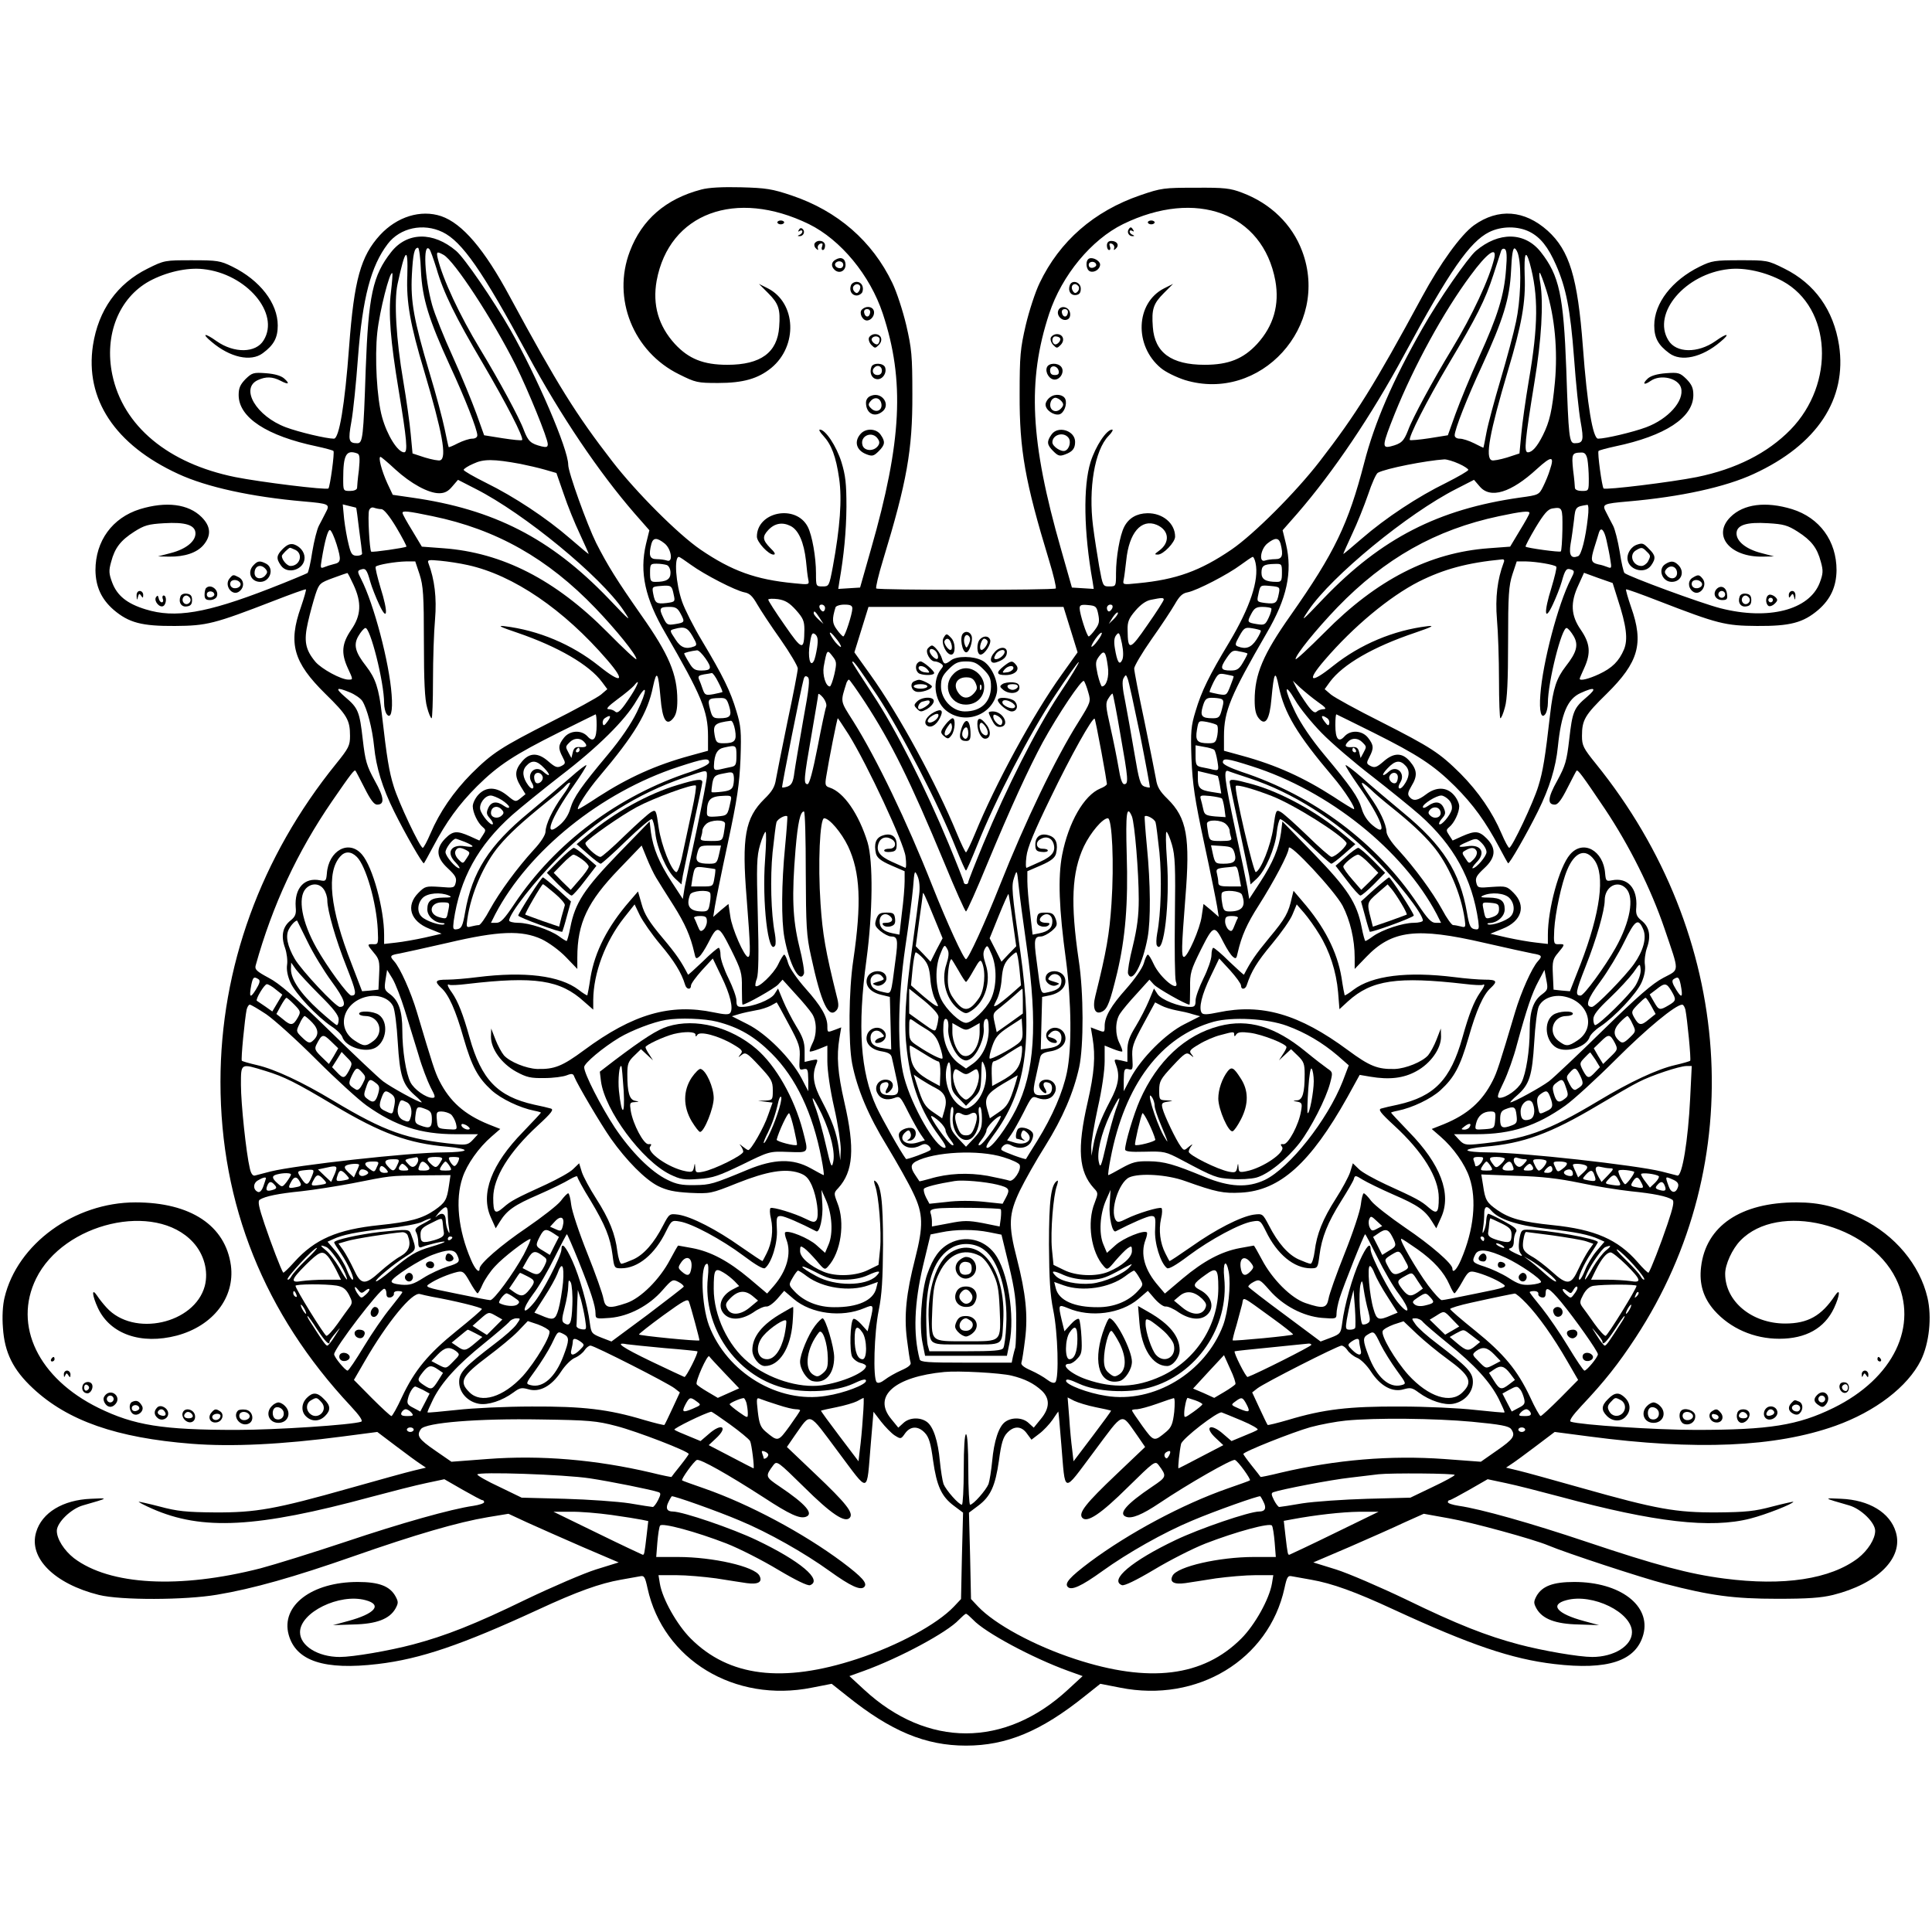 <?xml version="1.0" standalone="no"?>
<!DOCTYPE svg PUBLIC "-//W3C//DTD SVG 20010904//EN"
 "http://www.w3.org/TR/2001/REC-SVG-20010904/DTD/svg10.dtd">
<svg version="1.0" xmlns="http://www.w3.org/2000/svg"
 width="850pt" height="850pt" viewBox="0 0 850 850"
 preserveAspectRatio="xMidYMid meet">
<g transform="translate(0,850) scale(0.1,-0.1)"
fill="#000000" stroke="none">
<path d="M3085 7666 c-156 -41 -261 -132 -314 -272 -79 -207 15 -442 217 -541
72 -36 81 -38 171 -38 111 0 176 19 234 66 118 97 110 286 -14 350 l-40 20 40
-40 c47 -47 55 -71 49 -150 -8 -112 -81 -166 -228 -166 -105 0 -170 26 -231
92 -72 79 -99 172 -80 278 55 297 348 406 670 249 140 -69 269 -225 325 -394
97 -294 84 -562 -52 -1036 l-48 -169 -48 -3 -48 -3 5 33 c20 115 30 219 31
328 0 103 -4 138 -22 197 -22 70 -70 143 -95 143 -6 0 1 -12 15 -27 36 -39 56
-91 70 -189 13 -91 4 -214 -28 -388 -16 -85 -17 -86 -45 -86 -29 0 -29 1 -29
58 0 71 -17 167 -36 204 -52 101 -224 67 -224 -43 0 -24 51 -79 73 -79 11 0 6
10 -14 29 -34 35 -36 50 -9 79 28 30 62 36 98 18 36 -18 59 -73 68 -153 3 -32
7 -69 10 -82 5 -24 5 -24 -63 -17 -168 16 -273 54 -411 148 -98 67 -283 252
-388 388 -160 207 -240 335 -450 723 -113 211 -210 324 -303 356 -90 30 -194
-2 -269 -83 -85 -93 -114 -197 -136 -491 -19 -258 -44 -405 -67 -405 -33 0
-155 29 -211 50 -131 49 -203 172 -123 208 35 16 64 15 99 -3 36 -19 43 -14
16 10 -14 12 -41 20 -80 23 -55 4 -61 2 -90 -26 -23 -24 -30 -39 -30 -70 0
-99 124 -180 344 -226 37 -8 70 -17 73 -20 6 -6 -15 -157 -22 -165 -8 -8 -300
28 -410 50 -296 60 -494 225 -541 451 -36 174 29 337 163 411 74 40 166 61
237 53 190 -20 339 -195 266 -313 -34 -57 -130 -58 -207 -4 -53 38 -68 35 -22
-3 81 -69 173 -89 225 -50 49 36 66 68 66 122 0 98 -78 199 -200 259 -53 26
-66 28 -178 28 -118 0 -121 0 -195 -37 -133 -66 -216 -182 -240 -337 -36 -237
97 -438 375 -566 125 -58 322 -101 551 -121 114 -10 118 -12 98 -49 -8 -17
-22 -42 -30 -58 -8 -15 -21 -66 -29 -114 -7 -48 -17 -90 -21 -94 -5 -3 -80
-35 -168 -69 -278 -108 -415 -131 -544 -91 -82 25 -125 60 -147 117 -15 40
-16 53 -5 92 16 61 41 94 102 133 44 28 62 33 130 37 95 6 139 -8 139 -45 0
-35 -42 -69 -108 -86 l-57 -15 49 -1 c68 -1 123 17 152 52 34 41 32 81 -9 122
-58 58 -156 70 -271 35 -122 -38 -196 -140 -196 -269 1 -72 26 -127 80 -174
67 -57 124 -72 270 -71 140 1 172 9 433 110 77 30 141 53 143 51 2 -2 -8 -37
-22 -78 -57 -160 -33 -243 107 -381 96 -94 109 -115 109 -186 0 -42 -6 -54
-61 -122 -332 -410 -509 -898 -509 -1400 0 -539 193 -1020 572 -1425 40 -43
56 -66 47 -70 -43 -14 -373 -36 -549 -36 -325 0 -450 20 -607 97 -264 130
-376 362 -274 569 121 246 524 340 690 160 49 -53 69 -128 52 -193 -45 -166
-313 -226 -432 -95 -14 15 -33 39 -42 53 -25 37 -22 1 4 -55 54 -115 190 -162
347 -121 160 43 256 168 238 308 -24 176 -177 278 -420 278 -269 0 -520 -183
-576 -419 -8 -33 -11 -84 -7 -133 7 -109 45 -185 132 -266 153 -143 368 -218
698 -244 178 -14 398 -3 664 32 l153 20 82 -62 c46 -35 94 -70 108 -79 l24
-16 -54 -13 c-30 -7 -156 -42 -280 -77 -329 -93 -414 -108 -595 -107 -125 1
-165 5 -243 26 -50 13 -92 22 -92 21 0 -2 26 -16 58 -30 221 -98 462 -85 964
51 90 24 199 52 243 61 l80 17 80 -46 c44 -25 83 -46 87 -46 5 0 8 -4 8 -9 0
-5 -21 -12 -47 -16 -98 -14 -318 -76 -565 -159 -141 -47 -308 -99 -372 -116
-356 -91 -663 -75 -821 45 -43 34 -75 84 -75 120 0 36 62 97 115 112 115 33
115 33 35 29 -123 -5 -216 -61 -241 -147 -34 -113 80 -227 276 -276 96 -24
380 -23 520 1 157 26 340 78 600 169 274 96 460 150 591 172 l91 15 84 -39
c46 -21 155 -69 242 -107 l159 -68 -100 -31 c-54 -17 -193 -77 -308 -132 -226
-110 -354 -160 -497 -198 -106 -28 -264 -55 -322 -55 -96 0 -175 49 -175 109
0 87 173 172 288 141 76 -20 42 -60 -77 -92 l-66 -18 90 3 c101 2 159 24 185
70 13 24 13 30 0 54 -25 45 -73 63 -166 63 -202 0 -339 -104 -304 -232 32
-116 157 -157 392 -129 187 22 369 84 705 239 170 79 273 116 365 132 35 6 72
13 84 15 18 4 22 -2 33 -53 69 -314 383 -505 723 -437 l87 17 68 -54 c193
-155 345 -218 523 -218 178 0 330 63 523 218 l68 54 87 -17 c340 -68 654 123
723 437 11 51 15 57 33 53 12 -2 49 -9 84 -15 92 -16 195 -53 365 -132 336
-155 518 -217 705 -239 236 -28 360 13 392 130 34 127 -102 231 -304 231 -93
0 -141 -18 -166 -62 -13 -25 -13 -31 0 -55 26 -46 84 -68 185 -70 l90 -3 -66
18 c-119 32 -153 72 -77 92 115 31 288 -54 288 -141 0 -60 -79 -109 -175 -109
-58 0 -216 27 -322 55 -143 38 -271 88 -497 198 -115 55 -254 115 -308 132
l-100 31 159 68 c87 38 196 86 242 108 l85 38 111 -20 c99 -17 372 -92 436
-119 78 -33 413 -143 514 -169 200 -52 302 -66 495 -66 133 0 192 4 245 17
196 49 310 163 276 276 -25 86 -118 142 -241 147 -80 4 -80 4 35 -29 53 -15
115 -76 115 -112 0 -36 -32 -86 -75 -120 -122 -93 -328 -124 -589 -90 -155 20
-300 59 -604 161 -247 83 -467 145 -564 159 -27 4 -48 11 -48 16 0 5 3 9 8 9
4 0 43 21 87 46 l80 46 80 -17 c44 -9 153 -37 243 -61 411 -111 659 -140 833
-95 67 17 189 65 189 74 0 1 -42 -8 -92 -21 -78 -21 -118 -25 -243 -26 -181
-1 -266 14 -595 107 -124 35 -250 70 -280 77 l-54 13 24 16 c14 9 62 44 108
79 l82 62 153 -20 c469 -62 818 -47 1082 47 176 63 318 172 376 288 37 76 49
190 29 276 -34 145 -143 275 -290 347 -108 53 -183 72 -286 72 -246 0 -399
-104 -420 -284 -9 -75 10 -136 58 -191 70 -79 174 -125 286 -125 117 0 199 46
241 135 26 56 29 92 4 55 -59 -89 -119 -123 -219 -123 -146 0 -264 97 -264
219 0 41 31 109 67 146 167 172 565 74 684 -167 102 -207 -10 -439 -274 -569
-157 -77 -282 -97 -607 -97 -176 0 -506 22 -549 36 -9 4 7 27 47 70 101 107
162 184 238 300 504 769 435 1771 -175 2525 -55 68 -61 80 -61 122 0 71 13 92
109 186 140 138 164 221 107 381 -14 41 -24 76 -22 78 2 2 66 -21 143 -51 261
-101 293 -109 433 -110 146 -1 203 14 270 71 54 47 79 102 80 174 0 129 -74
231 -196 269 -115 35 -213 23 -271 -35 -81 -81 -2 -177 143 -174 l49 1 -57 15
c-66 17 -108 51 -108 86 0 37 44 51 139 45 68 -4 86 -9 130 -37 61 -39 86 -72
102 -133 11 -39 10 -52 -5 -92 -46 -120 -226 -166 -437 -112 -86 22 -403 139
-422 155 -4 4 -14 46 -21 94 -8 48 -21 99 -29 114 -8 16 -22 41 -30 58 -20 37
-16 39 98 49 229 20 426 63 551 121 278 128 411 329 375 566 -24 155 -107 271
-240 337 -74 37 -77 37 -195 37 -112 0 -125 -2 -178 -28 -122 -60 -200 -161
-200 -259 0 -54 17 -86 66 -122 52 -39 144 -19 225 50 46 38 31 41 -22 3 -77
-54 -173 -53 -207 4 -73 119 75 293 266 313 71 8 163 -13 237 -53 215 -118
233 -450 34 -654 -101 -103 -240 -173 -412 -208 -110 -22 -402 -58 -410 -50
-7 8 -28 159 -22 165 3 3 36 12 73 20 220 46 344 127 344 226 0 31 -7 46 -30
70 -29 28 -35 30 -90 26 -39 -3 -66 -11 -80 -23 -26 -24 -18 -32 12 -11 44 31
123 12 134 -31 15 -57 -57 -137 -154 -173 -56 -21 -178 -50 -211 -50 -23 0
-48 147 -67 405 -23 305 -59 423 -155 510 -102 91 -217 100 -324 24 -58 -42
-149 -168 -229 -316 -210 -388 -290 -516 -450 -723 -105 -136 -290 -321 -388
-388 -138 -94 -243 -132 -411 -148 -68 -7 -68 -7 -63 17 3 13 7 51 11 83 12
122 66 185 134 157 56 -24 60 -79 9 -115 -19 -14 -20 -16 -4 -16 24 0 76 54
76 79 0 58 -54 104 -122 103 -47 -1 -82 -21 -102 -60 -19 -37 -36 -133 -36
-204 0 -57 0 -58 -29 -58 -29 0 -29 1 -45 88 -8 48 -21 128 -27 177 -21 166 7
334 68 397 15 15 22 28 16 28 -25 0 -73 -73 -95 -143 -33 -106 -30 -307 9
-525 l5 -33 -48 3 -48 3 -48 169 c-136 474 -149 742 -52 1036 56 169 185 325
325 394 322 157 615 48 670 -249 19 -106 -8 -199 -80 -278 -61 -66 -126 -92
-231 -92 -147 0 -220 54 -228 166 -6 79 2 103 49 150 l40 40 -40 -20 c-125
-64 -132 -252 -14 -350 21 -18 69 -41 106 -53 332 -101 640 237 516 567 -44
118 -139 210 -264 257 -52 20 -79 23 -205 22 -138 0 -150 -1 -243 -33 -204
-70 -355 -202 -443 -386 -19 -39 -46 -122 -61 -185 -24 -104 -27 -134 -27
-305 -1 -245 24 -384 129 -729 20 -65 33 -121 30 -125 -9 -8 -781 -8 -790 0
-3 4 10 60 30 125 105 345 130 484 129 729 0 171 -3 201 -27 305 -15 63 -42
146 -61 185 -88 184 -241 317 -443 385 -86 29 -113 33 -223 36 -82 2 -142 -1
-175 -10z m-1138 -187 c86 -42 174 -168 375 -540 144 -267 313 -517 470 -698
l65 -74 -15 -61 c-29 -124 -4 -239 85 -391 159 -275 188 -343 188 -454 l0 -64
-80 -22 c-150 -41 -271 -96 -403 -181 -45 -30 -85 -54 -88 -54 -12 0 40 82 93
144 155 183 213 280 236 395 16 75 23 65 33 -48 8 -98 26 -128 56 -91 13 16
18 39 18 79 0 115 -37 202 -159 375 -107 153 -147 217 -198 317 -40 81 -123
311 -123 344 0 69 -138 389 -255 595 -74 129 -202 316 -238 346 -101 86 -216
84 -286 -5 -81 -103 -100 -190 -112 -516 -10 -300 -13 -325 -37 -325 -38 0
-41 12 -26 95 8 44 21 171 29 282 20 263 57 403 131 500 54 71 156 93 241 52z
m4783 1 c47 -24 81 -66 116 -146 44 -100 63 -195 79 -407 8 -111 21 -238 29
-282 15 -83 12 -95 -26 -95 -24 0 -27 25 -37 325 -12 326 -31 413 -112 516
-70 89 -185 91 -286 5 -35 -30 -165 -217 -235 -341 -131 -230 -210 -413 -256
-591 -70 -270 -130 -395 -323 -670 -122 -173 -159 -260 -159 -375 0 -40 5 -63
18 -79 29 -36 48 -7 56 87 11 117 17 128 32 53 24 -117 81 -212 237 -396 53
-62 105 -144 93 -144 -3 0 -43 24 -88 54 -132 85 -253 140 -403 181 l-80 22 0
64 c0 111 29 179 188 454 89 152 114 267 85 391 l-15 61 65 74 c157 181 326
431 470 698 200 370 288 497 374 540 55 27 126 27 178 1z m-4878 -172 c6 -122
34 -213 128 -418 66 -142 120 -280 120 -305 0 -9 -9 -15 -23 -15 -12 0 -40 -9
-62 -20 -21 -11 -40 -19 -41 -17 -1 1 -9 37 -18 81 -9 43 -38 153 -66 245 -69
232 -84 314 -78 431 5 94 11 120 27 120 5 0 11 -46 13 -102z m68 12 c31 -108
84 -215 205 -420 102 -174 181 -327 172 -336 -2 -3 -41 1 -86 8 l-81 13 -34
95 c-19 52 -65 165 -104 251 -39 85 -80 188 -91 228 -33 119 -41 276 -12 245
5 -5 18 -43 31 -84z m4706 -4 c-8 -115 -37 -207 -118 -385 -39 -86 -85 -199
-104 -251 l-34 -95 -81 -13 c-45 -7 -84 -10 -86 -8 -9 9 75 174 170 334 124
208 161 281 198 395 16 51 32 98 34 105 3 7 10 10 16 6 8 -5 10 -32 5 -88z
m55 58 c14 -61 8 -201 -11 -289 -10 -49 -41 -164 -68 -255 -27 -91 -55 -195
-62 -232 -7 -38 -13 -68 -14 -68 -1 0 -19 9 -41 20 -22 11 -50 20 -62 20 -14
0 -23 6 -23 15 0 25 54 163 120 305 94 205 122 296 128 418 3 69 8 102 16 99
6 -2 14 -17 17 -33z m-4730 5 c47 -25 216 -283 318 -486 55 -111 141 -322 141
-347 0 -13 -6 -15 -27 -10 -48 12 -59 22 -78 71 -19 53 -109 219 -192 356 -91
150 -165 309 -187 400 -7 30 -4 32 25 16z m4623 -16 c-22 -91 -96 -250 -187
-400 -83 -137 -173 -303 -192 -356 -19 -49 -30 -59 -77 -71 -39 -9 -37 5 18
143 85 211 215 449 333 608 74 101 118 132 105 76z m-4782 -76 c-5 -115 13
-216 74 -419 80 -270 101 -382 71 -393 -6 -3 -37 3 -67 12 l-55 18 -8 85 c-4
46 -19 152 -33 235 -31 181 -41 349 -25 425 34 158 47 170 43 37z m4938 56
c39 -141 38 -275 -4 -518 -14 -83 -29 -189 -33 -235 l-8 -85 -55 -18 c-30 -9
-61 -15 -67 -12 -30 11 -9 123 71 393 61 203 79 304 74 419 -3 98 4 118 22 56z
m-5010 -128 c-12 -93 -2 -215 34 -432 36 -218 41 -273 24 -273 -28 0 -75 75
-97 155 -23 82 -33 263 -21 373 10 93 55 271 66 260 2 -3 -1 -40 -6 -83z
m5084 6 c36 -115 50 -262 37 -402 -12 -125 -23 -174 -53 -234 -25 -50 -47 -75
-66 -75 -18 0 -13 50 29 309 31 186 40 346 26 434 -5 26 -6 47 -3 47 3 0 16
-35 30 -79z m-5232 -716 c11 -4 12 -20 7 -73 -5 -37 -8 -73 -8 -79 -1 -8 -14
-13 -31 -13 -30 0 -30 1 -30 54 0 105 13 129 62 111z m5412 -26 c3 -17 6 -56
6 -85 0 -53 0 -54 -30 -54 -17 0 -30 5 -31 13 0 6 -3 42 -8 79 -7 71 -5 76 35
77 16 1 23 -7 28 -30z m-5245 -44 c69 -63 146 -105 193 -105 24 0 40 8 58 30
l25 29 78 -40 c213 -108 549 -384 650 -534 37 -55 31 -50 -67 53 -254 264
-504 392 -865 443 l-83 12 -24 51 c-25 55 -41 116 -30 116 3 0 33 -25 65 -55z
m5080 -2 c-6 -21 -20 -54 -30 -74 -18 -36 -20 -37 -101 -48 -360 -51 -610
-179 -864 -443 -98 -103 -104 -108 -67 -53 101 150 437 426 650 534 l78 40 25
-29 c47 -56 138 -28 252 77 65 59 78 58 57 -4z m-4529 26 c30 -6 78 -17 106
-25 l52 -15 32 -92 c17 -51 49 -130 71 -176 21 -46 39 -85 39 -88 0 -2 -37 29
-82 68 -105 91 -246 184 -370 245 -54 27 -98 52 -98 57 0 4 19 17 43 27 44 21
88 21 207 -1z m4128 1 c23 -10 42 -23 42 -27 0 -5 -44 -30 -97 -57 -125 -61
-266 -154 -371 -245 -45 -39 -82 -70 -82 -68 0 3 18 42 39 88 22 46 53 124 70
173 16 49 36 93 43 96 34 19 214 54 293 59 11 0 39 -8 63 -19z m-4851 -194 c1
-1 7 -44 13 -96 7 -52 13 -99 13 -105 1 -5 -9 -10 -22 -10 -21 0 -27 7 -37 49
-7 27 -16 78 -20 113 l-6 64 28 -7 c16 -4 30 -7 31 -8z m5419 -43 c-10 -92
-29 -165 -43 -170 -31 -12 -41 4 -33 54 5 26 11 74 15 105 6 58 7 59 59 67 5
0 6 -25 2 -56z m-5308 37 c11 0 36 -31 66 -81 26 -44 46 -82 44 -84 -5 -5
-150 -26 -155 -22 -7 8 -16 166 -9 182 4 10 12 15 22 11 9 -3 23 -6 32 -6z
m5196 -89 c-1 -51 -4 -94 -7 -97 -4 -5 -149 15 -155 21 -2 2 18 40 44 84 37
61 54 81 74 84 44 7 45 4 44 -92z m-4971 58 c281 -58 507 -186 717 -405 91
-95 180 -205 180 -224 0 -6 -57 47 -127 118 -230 232 -463 351 -723 370 l-94
7 -42 70 c-24 39 -43 73 -43 78 -1 11 22 9 132 -14z m4826 14 c0 -5 -19 -39
-43 -78 l-42 -70 -94 -7 c-260 -19 -493 -138 -722 -370 -71 -71 -128 -124
-128 -118 0 19 90 130 184 228 208 215 432 342 711 401 99 21 135 25 134 14z
m-5248 -138 c21 -69 20 -80 -13 -87 -13 -3 -31 -9 -41 -13 -17 -7 -18 -4 -12
31 14 86 28 135 37 132 6 -2 19 -31 29 -63z m5587 18 c6 -27 14 -65 17 -87 6
-35 5 -38 -12 -31 -10 4 -28 10 -41 12 -33 8 -35 18 -17 76 9 28 18 58 20 65
9 26 23 10 33 -35z m-4144 -14 c30 -24 39 -86 10 -75 -9 3 -29 6 -45 6 -31 0
-36 17 -23 68 8 27 24 28 58 1z m2710 -1 c13 -51 8 -68 -23 -68 -16 0 -36 -3
-45 -6 -29 -11 -20 51 10 75 34 27 50 26 58 -1z m-2594 -93 c59 -43 195 -113
235 -121 23 -4 36 -17 56 -52 15 -26 61 -96 103 -155 42 -60 76 -118 76 -128
0 -11 -20 -115 -45 -232 -24 -117 -47 -232 -51 -255 -5 -34 -17 -54 -51 -87
-85 -84 -100 -168 -78 -437 17 -218 18 -258 6 -258 -16 0 -71 125 -78 179 l-8
54 -34 -28 -33 -29 7 45 c4 24 29 150 57 279 42 196 51 258 56 372 4 121 2
144 -18 209 -26 88 -59 155 -151 309 -38 63 -77 141 -88 173 -28 80 -36 197
-14 197 3 0 27 -16 53 -35z m2484 8 c16 -75 -24 -195 -116 -349 -88 -146 -122
-215 -148 -303 -20 -65 -22 -88 -18 -209 5 -114 14 -176 56 -372 28 -129 53
-255 57 -279 l7 -45 -33 29 -34 28 -8 -54 c-7 -54 -62 -179 -78 -179 -12 0
-11 40 6 258 22 269 7 353 -78 437 -34 33 -46 53 -51 87 -4 23 -27 138 -51
255 -25 117 -45 221 -45 232 0 10 34 68 76 128 42 59 88 129 103 155 20 35 33
48 56 52 41 8 178 79 234 121 26 19 49 35 53 35 3 0 9 -12 12 -27z m-3466 -9
c201 -44 423 -196 614 -418 82 -95 64 -107 -38 -25 -118 94 -265 156 -414 174
-34 4 -20 -3 57 -29 178 -61 316 -141 372 -217 l23 -31 -28 -24 c-16 -13 -114
-67 -218 -119 -224 -114 -259 -137 -352 -229 -79 -80 -140 -169 -180 -263 -15
-35 -30 -63 -34 -63 -12 0 -107 201 -128 271 -20 64 -30 124 -52 317 -13 114
-28 158 -69 211 -48 61 -57 94 -34 133 10 17 23 33 30 35 21 7 83 -237 83
-331 0 -17 5 -38 10 -46 19 -28 29 10 23 84 -10 140 -78 399 -134 508 -17 33
-17 37 -2 42 21 8 27 1 42 -53 7 -25 25 -70 39 -100 37 -80 41 -37 6 74 -14
47 -24 88 -21 92 9 9 87 22 133 23 l41 0 19 -57 c16 -50 19 -90 19 -298 0
-172 4 -253 14 -287 7 -27 16 -48 20 -48 3 0 6 75 6 167 0 93 4 213 9 268 8
95 -2 176 -29 247 -6 15 0 16 52 11 32 -3 86 -11 121 -19z m4557 9 c-27 -72
-37 -152 -29 -248 5 -55 9 -175 9 -268 0 -92 3 -167 6 -167 4 0 13 21 20 48
10 33 14 117 14 287 0 208 3 248 19 298 l19 57 41 0 c46 -1 124 -14 133 -23 3
-4 -7 -45 -21 -92 -35 -111 -31 -154 6 -74 14 30 32 75 39 100 15 54 21 61 42
53 15 -5 15 -9 -2 -42 -56 -109 -124 -368 -134 -508 -6 -74 4 -112 23 -84 5 8
10 29 10 46 0 94 62 338 83 331 7 -2 20 -18 30 -35 23 -39 14 -72 -34 -133
-41 -53 -56 -97 -69 -211 -22 -193 -32 -253 -52 -317 -21 -70 -116 -271 -128
-271 -4 0 -19 28 -34 63 -40 94 -101 183 -180 263 -93 92 -128 115 -352 229
-104 52 -202 106 -218 119 l-28 24 23 32 c57 77 190 154 374 216 76 26 89 33
55 29 -149 -18 -296 -80 -414 -174 -102 -82 -120 -70 -38 25 127 148 285 279
414 345 110 55 212 83 367 98 9 1 11 -5 6 -16z m-3681 -9 c9 -4 16 -18 16 -34
0 -29 -18 -40 -67 -40 -20 0 -23 5 -23 40 0 38 2 40 29 40 16 0 36 -3 45 -6z
m2706 -34 c0 -35 -3 -40 -22 -40 -50 0 -68 11 -68 40 0 31 10 38 58 39 31 1
32 0 32 -39z m-4085 -52 c37 -79 34 -136 -10 -199 -41 -60 -45 -102 -15 -168
24 -52 24 -51 3 -51 -33 0 -118 47 -145 78 -45 54 -52 92 -33 175 9 40 24 94
33 122 16 48 20 51 77 72 33 12 61 22 63 22 2 1 14 -23 27 -51z m5562 -63 c39
-119 46 -178 28 -222 -22 -52 -52 -82 -110 -109 -45 -21 -85 -31 -85 -20 0 2
9 23 20 47 30 66 26 108 -15 168 -44 63 -47 120 -10 198 l24 53 63 -23 63 -22
22 -70z m-4153 19 c7 -31 6 -32 -31 -37 -45 -5 -51 -1 -59 40 -6 31 -5 32 32
35 47 4 50 2 58 -38z m2662 3 c-8 -41 -14 -45 -59 -40 -37 5 -38 6 -31 37 9
43 8 42 54 38 41 -4 42 -5 36 -35z m-2124 -71 c31 -35 37 -48 37 -86 -1 -95
-9 -93 -87 20 -40 57 -72 107 -72 112 0 4 19 5 43 2 32 -5 50 -16 79 -48z
m1618 46 c0 -5 -32 -55 -72 -112 -77 -112 -86 -115 -87 -22 -1 36 5 51 34 85
23 27 47 44 68 48 49 10 57 10 57 1z m-1490 -37 c0 -8 -4 -15 -9 -15 -5 0 -11
7 -15 15 -3 9 0 15 9 15 8 0 15 -7 15 -15z m120 -2 c0 -23 -32 -123 -40 -123
-3 0 -16 13 -28 30 -21 28 -22 46 -6 98 2 6 19 12 39 12 26 0 35 -4 35 -17z
m1082 -26 c6 -31 4 -43 -14 -67 -12 -17 -25 -30 -28 -30 -8 0 -40 100 -40 124
0 14 7 17 37 14 34 -3 38 -6 45 -41z m62 28 c-4 -8 -10 -15 -15 -15 -5 0 -9 7
-9 15 0 8 7 15 15 15 9 0 12 -6 9 -15z m-1899 -26 c19 -36 18 -38 -26 -45 -32
-5 -36 -3 -51 29 -20 41 -16 47 28 47 27 0 36 -6 49 -31z m1715 -69 l31 -100
-70 -98 c-127 -177 -291 -480 -381 -699 -19 -46 -37 -83 -40 -83 -3 0 -21 37
-40 83 -90 219 -254 522 -381 699 l-70 98 31 100 31 100 429 0 429 0 31 -100z
m883 94 c3 -3 -2 -22 -11 -41 -15 -32 -19 -34 -51 -29 -44 7 -45 9 -26 45 13
25 22 31 49 31 18 0 35 -3 39 -6z m-1988 -41 l18 -28 -21 19 c-12 11 -22 23
-22 28 0 14 7 9 25 -19z m1296 -6 l-23 -22 17 28 c10 15 20 25 23 22 3 -3 -5
-16 -17 -28z m-1854 -76 c20 -34 20 -40 7 -45 -36 -14 -59 -5 -81 29 -28 42
-28 42 -5 48 44 12 57 6 79 -32z m2500 25 c2 -2 -6 -20 -19 -40 -23 -35 -46
-44 -82 -30 -13 5 -13 11 7 46 20 36 25 39 56 34 18 -3 35 -7 38 -10z m-1952
-75 c-4 -25 -10 -52 -15 -60 -16 -29 -27 21 -17 77 7 46 11 51 24 41 11 -10
13 -24 8 -58z m105 4 c0 -5 -11 4 -25 20 -13 17 -24 35 -24 40 0 6 11 -3 24
-20 14 -16 25 -34 25 -40z m1129 26 c-12 -17 -25 -29 -27 -26 -2 2 6 18 18 35
12 17 24 29 27 26 3 -2 -5 -18 -18 -35z m108 -85 c-12 -25 -22 -9 -32 52 -5
30 -3 48 7 59 11 14 14 9 24 -38 7 -35 7 -61 1 -73z m-1833 7 c30 -43 26 -53
-19 -53 -27 0 -37 6 -54 36 -12 19 -21 37 -21 39 0 3 30 11 57 14 7 0 23 -16
37 -36z m567 -69 c-7 -30 -16 -54 -20 -54 -18 0 -33 50 -27 87 14 75 15 77 38
47 19 -24 20 -30 9 -80z m1203 34 c7 -44 -6 -88 -26 -88 -3 0 -12 24 -19 54
-10 48 -10 56 7 79 22 29 29 22 38 -45z m614 57 c2 -1 -7 -19 -19 -39 -17 -30
-27 -36 -54 -36 -45 0 -49 10 -19 54 23 34 29 37 57 30 18 -3 33 -7 35 -9z
m-1627 -187 c104 -158 269 -478 345 -670 22 -54 41 -98 44 -98 3 0 25 51 50
113 78 196 232 493 340 655 56 85 104 152 106 149 3 -2 -36 -67 -87 -143 -100
-152 -231 -411 -333 -657 -36 -87 -66 -163 -66 -168 0 -5 -4 -9 -10 -9 -5 0
-10 4 -10 9 0 5 -30 81 -66 168 -102 246 -233 505 -333 656 -50 76 -91 140
-91 143 0 15 20 -12 111 -148z m-701 61 c12 -23 20 -42 18 -44 -2 -1 -19 -5
-39 -9 -34 -6 -38 -4 -47 21 -5 16 -13 36 -17 45 -5 13 0 17 22 21 15 2 31 5
35 6 4 0 17 -17 28 -40z m2267 26 c2 -1 -5 -20 -14 -43 -16 -41 -17 -42 -52
-36 -20 4 -37 8 -39 9 -2 2 6 21 17 44 20 38 23 40 54 34 17 -3 33 -7 34 -8z
m-1893 -192 c-17 -98 -35 -202 -39 -231 -5 -42 -12 -55 -29 -62 -11 -4 -23 -6
-25 -4 -3 2 83 435 95 477 4 13 9 15 18 8 10 -8 6 -48 -20 -188z m1482 -66
c25 -126 44 -230 43 -231 -2 -2 -13 0 -25 4 -17 7 -23 27 -43 146 -13 77 -31
178 -40 225 -13 62 -15 92 -8 105 10 17 11 17 18 -1 5 -11 29 -123 55 -248z
m-1212 146 c119 -183 199 -345 351 -710 48 -117 91 -213 95 -213 4 0 47 96 95
213 101 243 181 417 243 532 67 122 172 279 181 269 4 -5 13 -28 19 -50 12
-41 11 -43 -43 -130 -101 -160 -235 -439 -346 -719 -67 -169 -139 -325 -149
-325 -10 0 -82 156 -149 325 -111 281 -245 559 -346 720 -60 95 -58 83 -30
173 3 6 7 12 10 12 3 0 34 -44 69 -97z m-1008 60 c-8 -16 -29 -48 -46 -72 -23
-32 -35 -40 -43 -32 -6 6 -20 11 -30 11 -13 0 0 14 39 43 33 24 65 51 73 60
20 25 23 21 7 -10z m3003 -62 c32 -22 39 -31 25 -31 -11 0 -25 -5 -31 -11 -8
-8 -20 0 -43 32 -17 24 -39 58 -47 74 l-15 30 33 -31 c19 -17 54 -46 78 -63z
m-2997 -44 c-26 -53 -71 -119 -127 -186 -118 -141 -151 -188 -166 -239 -8 -28
-25 -54 -48 -73 -72 -60 -41 27 63 175 31 44 56 84 56 89 0 5 -33 -20 -72 -55
-40 -35 -122 -104 -181 -153 -175 -144 -250 -261 -281 -440 -10 -59 -16 -70
-34 -73 -19 -3 -20 0 -16 35 27 187 107 333 257 467 40 35 135 112 212 172
165 126 286 246 335 331 49 85 50 50 2 -50z m3013 -92 c44 -45 143 -130 220
-189 77 -60 172 -137 212 -172 150 -134 230 -280 257 -467 4 -35 3 -38 -16
-35 -18 3 -24 14 -34 73 -31 179 -106 296 -281 440 -59 49 -141 118 -180 153
-40 35 -73 60 -73 55 0 -5 25 -45 56 -89 104 -148 135 -235 63 -175 -23 19
-40 45 -48 73 -15 51 -48 98 -166 239 -55 66 -101 134 -126 185 -50 103 -51
139 -1 54 20 -35 73 -100 117 -145z m-4276 179 c22 -9 47 -26 55 -38 21 -33
44 -120 52 -201 9 -91 36 -180 88 -285 48 -97 126 -233 131 -228 2 2 20 34 40
72 59 111 113 186 194 267 94 93 163 138 361 237 85 42 157 78 160 79 3 2 5
-19 5 -47 0 -61 -14 -79 -40 -50 -27 30 -78 27 -104 -6 -25 -32 -26 -46 -6
-84 14 -27 14 -30 -5 -40 -18 -9 -27 -6 -56 19 -46 41 -84 41 -118 0 -31 -37
-33 -63 -5 -109 l21 -34 -22 -18 c-21 -17 -23 -17 -58 12 -48 39 -93 40 -127
4 -14 -15 -25 -38 -25 -51 0 -28 22 -74 44 -92 14 -12 14 -15 0 -36 l-15 -23
-42 19 c-57 25 -74 24 -108 -10 -43 -44 -40 -84 11 -131 33 -31 40 -42 35 -63
-6 -24 -9 -24 -70 -19 -61 4 -65 3 -94 -26 -57 -57 -36 -125 48 -158 l54 -22
-74 -17 c-41 -9 -98 -19 -126 -22 l-53 -6 0 40 c0 114 -50 298 -97 353 -57 68
-148 19 -155 -84 -3 -32 -5 -34 -30 -29 -69 14 -113 -35 -107 -118 3 -31 -2
-42 -23 -59 -34 -27 -43 -67 -24 -120 8 -23 12 -57 9 -75 -3 -21 2 -49 15 -78
22 -49 117 -150 181 -193 22 -14 43 -35 47 -46 13 -43 99 -72 145 -48 50 27
60 114 16 145 -24 17 -87 20 -87 5 0 -5 12 -10 27 -10 61 0 85 -71 37 -109
-34 -26 -43 -26 -85 2 -85 57 -46 176 65 194 46 7 90 -11 106 -45 7 -15 16
-85 20 -157 9 -148 21 -186 74 -233 20 -17 34 -32 31 -32 -14 0 -134 66 -170
93 -22 17 -130 119 -240 227 -151 147 -215 203 -263 228 -54 29 -62 37 -57 55
74 265 183 499 336 722 84 122 98 140 103 134 2 -2 20 -37 40 -76 26 -52 42
-73 55 -73 34 0 32 30 -10 105 -36 66 -42 87 -53 182 -14 123 -20 138 -78 187
-45 39 -40 45 21 20z m5443 -20 c-58 -49 -64 -64 -78 -187 -11 -95 -17 -116
-53 -182 -42 -75 -44 -105 -10 -105 13 0 29 21 55 73 20 39 38 74 40 76 6 6
24 -18 125 -168 108 -162 202 -350 262 -526 67 -198 68 -178 -5 -217 -48 -25
-112 -81 -263 -228 -110 -108 -218 -210 -240 -227 -36 -27 -156 -93 -170 -93
-3 0 11 15 31 32 53 47 65 85 74 233 4 72 13 142 20 157 16 34 60 52 106 45
111 -18 150 -137 65 -194 -42 -28 -51 -28 -85 -2 -47 37 -24 109 36 109 15 0
28 5 28 10 0 15 -63 12 -87 -5 -44 -31 -34 -118 16 -145 46 -24 132 5 145 48
4 11 25 32 47 46 64 43 159 144 181 193 13 29 18 57 15 78 -3 18 1 52 9 75 19
53 10 93 -24 120 -21 17 -26 28 -23 59 6 83 -38 132 -107 118 -25 -5 -27 -3
-30 29 -7 103 -98 152 -155 84 -47 -55 -97 -239 -97 -353 l0 -40 -52 6 c-29 3
-86 13 -127 22 l-74 17 54 22 c84 33 105 101 48 158 -29 29 -33 30 -94 26 -61
-5 -64 -5 -70 19 -5 21 2 32 35 63 51 47 54 87 11 131 -34 34 -51 35 -108 10
l-42 -19 -15 23 c-14 21 -14 24 0 36 22 18 44 64 44 92 0 13 -11 36 -25 51
-31 34 -77 35 -121 1 -37 -28 -56 -31 -73 -11 -9 11 -7 21 9 48 27 44 25 70
-6 107 -34 41 -72 41 -118 0 -29 -25 -38 -28 -56 -19 -19 10 -19 13 -5 40 20
38 19 52 -6 84 -26 33 -77 36 -104 6 -26 -29 -40 -11 -40 50 0 28 2 49 5 47 3
-1 75 -37 160 -79 198 -99 267 -144 361 -237 81 -81 135 -156 194 -267 20 -38
38 -70 40 -72 5 -5 83 131 131 228 52 105 79 194 88 285 15 145 42 210 100
236 63 29 74 22 28 -17z m-3347 -43 c-4 -9 -21 -89 -38 -178 -21 -107 -36
-163 -44 -163 -19 0 -16 26 17 215 16 94 30 175 30 180 0 6 10 -1 21 -14 11
-14 17 -31 14 -40z m1294 -121 c35 -197 37 -220 17 -220 -9 0 -17 24 -25 74
-7 41 -23 121 -36 178 -21 93 -22 105 -8 126 8 13 16 22 18 20 2 -2 18 -82 34
-178z m-1721 123 c13 -43 5 -53 -43 -53 -27 0 -32 4 -41 40 -12 44 -9 48 42
49 27 1 32 -3 42 -36z m2165 32 c11 -5 12 -13 3 -45 -9 -36 -14 -40 -41 -40
-48 0 -56 10 -43 53 9 31 16 37 39 37 15 0 34 -2 42 -5z m-2700 -99 c-14 -19
-19 -21 -21 -9 -2 9 2 19 10 24 24 16 29 9 11 -15z m3165 15 c8 -5 12 -15 10
-24 -2 -12 -7 -10 -21 9 -18 24 -13 31 11 15z m-2104 -73 c82 -132 243 -477
250 -536 4 -30 3 -52 -1 -50 -4 2 -31 14 -60 27 -53 24 -69 46 -58 80 8 25 32
34 56 20 27 -14 20 -44 -9 -43 -12 0 -22 -3 -22 -8 0 -5 12 -8 28 -6 22 2 27
8 27 32 0 37 -25 53 -62 40 -30 -10 -39 -37 -29 -80 5 -18 22 -32 66 -51 l60
-26 0 -44 c0 -24 -5 -87 -12 -139 l-11 -96 -30 6 c-40 8 -57 24 -57 53 0 28
24 40 45 23 19 -16 10 -30 -18 -30 -15 0 -18 -3 -10 -11 6 -6 21 -8 33 -4 16
5 20 13 18 33 -3 24 -8 27 -38 27 -29 0 -36 -5 -45 -29 -8 -25 -6 -31 18 -52
16 -13 37 -24 47 -24 29 0 32 -14 20 -102 -21 -162 -17 -150 -53 -143 -42 9
-57 22 -57 50 0 27 34 40 51 19 12 -14 12 -14 -31 -27 -12 -4 -12 -6 3 -12 19
-8 47 10 47 30 0 43 -75 43 -86 -1 -8 -32 16 -60 64 -71 l37 -9 3 -115 3 -116
-33 5 c-42 6 -58 19 -58 47 0 29 29 41 49 20 14 -14 14 -16 -7 -21 -25 -7 -31
-27 -6 -22 29 5 41 35 22 54 -23 24 -66 11 -74 -22 -9 -34 19 -63 68 -70 28
-5 39 -12 42 -28 3 -11 11 -50 19 -86 17 -73 12 -82 -38 -78 -23 2 -31 9 -33
26 -2 13 3 25 13 28 23 9 31 -4 17 -26 -14 -23 0 -27 18 -5 18 21 5 45 -24 45
-32 0 -51 -32 -36 -59 13 -26 41 -34 74 -22 25 10 27 8 62 -62 20 -39 45 -84
55 -98 l18 -26 -33 -10 c-53 -16 -88 16 -51 47 12 10 16 9 21 -5 4 -10 1 -21
-7 -27 -11 -7 -9 -8 6 -6 22 4 32 35 17 50 -14 14 -58 2 -66 -18 -4 -9 1 -27
9 -40 17 -26 53 -31 86 -13 15 8 24 7 35 -2 8 -7 11 -15 7 -19 -11 -9 -104
-43 -107 -39 -24 32 -103 172 -130 229 -71 154 -84 354 -44 647 28 209 30 433
5 517 -39 126 -105 221 -167 241 -19 6 -21 12 -15 48 11 70 48 257 51 257 1 0
23 -33 48 -72z m1111 -72 c14 -75 25 -141 25 -145 0 -5 -13 -14 -29 -20 -72
-30 -140 -149 -168 -292 -19 -100 -14 -237 17 -464 24 -185 26 -386 4 -493
-18 -87 -63 -192 -131 -302 -26 -41 -48 -77 -49 -79 -3 -4 -96 30 -107 39 -4
4 -1 12 7 19 11 9 20 10 35 2 33 -18 69 -13 86 13 8 13 13 31 9 40 -7 18 -47
32 -63 21 -10 -6 -16 -45 -7 -45 2 0 13 -3 23 -6 14 -5 15 -4 4 4 -8 6 -11 17
-7 27 5 14 9 15 21 5 37 -31 2 -63 -51 -47 l-33 10 18 26 c10 14 35 59 55 98
35 70 37 72 62 62 33 -12 61 -4 74 22 15 27 -4 59 -36 59 -29 0 -42 -24 -24
-45 18 -22 32 -18 18 5 -14 22 -6 35 17 26 10 -3 15 -15 13 -28 -2 -17 -10
-24 -33 -26 -50 -4 -55 5 -38 78 8 36 16 75 19 86 3 16 14 23 42 28 49 7 77
36 68 70 -8 33 -51 46 -74 22 -19 -19 -7 -49 22 -54 25 -5 19 15 -6 22 -21 5
-21 7 -7 21 20 21 49 9 49 -20 0 -28 -16 -41 -58 -47 l-33 -5 3 116 3 115 34
7 c47 10 75 40 67 73 -11 44 -86 44 -86 1 0 -20 28 -38 47 -30 15 6 15 8 3 12
-43 13 -43 13 -31 27 17 21 51 8 51 -19 0 -28 -15 -41 -57 -50 -36 -7 -32 -19
-53 143 -12 88 -9 102 20 102 10 0 31 11 47 24 24 21 26 27 18 52 -9 24 -16
29 -45 29 -30 0 -35 -3 -38 -27 -2 -20 2 -28 18 -33 12 -4 27 -2 33 4 8 8 5
11 -10 11 -28 0 -37 14 -18 30 21 17 45 5 45 -23 0 -29 -17 -45 -57 -53 l-30
-6 -11 96 c-7 52 -12 115 -12 139 l0 44 60 26 c44 19 61 33 66 51 10 43 1 70
-29 80 -37 13 -62 -3 -62 -40 0 -24 5 -30 28 -32 15 -2 27 1 27 6 0 5 -10 8
-22 8 -29 -1 -36 29 -9 43 24 14 48 5 56 -20 11 -34 -5 -56 -58 -80 -29 -13
-56 -25 -60 -27 -4 -2 -5 20 -1 50 4 38 34 110 106 258 90 187 185 356 194
348 2 -2 15 -66 29 -142z m-1611 92 c8 -47 -1 -58 -51 -58 -29 0 -33 4 -39 36
-8 46 1 54 72 63 6 0 14 -18 18 -41z m2120 22 c5 -5 5 -25 2 -44 -6 -32 -10
-36 -39 -36 -50 0 -59 11 -51 59 7 41 7 41 43 35 20 -4 40 -10 45 -14z m-2786
-72 c19 -19 14 -27 -15 -25 -21 2 -28 -3 -33 -23 l-6 -25 -12 22 c-15 28 -15
28 4 47 18 19 45 21 62 4z m3426 -4 c19 -19 19 -19 4 -47 l-12 -22 -6 25 c-5
20 -12 25 -33 23 -29 -2 -34 6 -15 25 17 17 44 15 62 -4z m-2754 -59 c0 -38
-3 -45 -22 -49 -13 -3 -35 -7 -50 -11 -24 -5 -28 -2 -27 17 2 51 15 73 44 79
54 12 55 11 55 -36z m2102 26 c4 -3 10 -25 14 -49 7 -42 6 -43 -20 -38 -14 4
-37 8 -51 11 -22 5 -25 10 -25 51 l0 45 38 -7 c20 -3 40 -9 44 -13z m-2792 -1
c0 -5 -5 -10 -11 -10 -5 0 -7 5 -4 10 3 6 8 10 11 10 2 0 4 -4 4 -10z m3415 0
c3 -5 1 -10 -4 -10 -6 0 -11 5 -11 10 0 6 2 10 4 10 3 0 8 -4 11 -10z m-2845
-54 c0 -9 -31 -24 -82 -42 -318 -104 -596 -313 -775 -581 -44 -66 -60 -83 -79
-83 l-24 0 19 38 c147 280 466 537 805 648 113 37 136 41 136 20z m2387 -17
c340 -108 665 -369 814 -651 l19 -38 -24 0 c-19 0 -35 17 -79 83 -179 268
-457 477 -774 581 -52 18 -83 33 -83 42 0 20 18 18 127 -17z m-3112 -9 c30
-31 25 -42 -6 -14 -34 30 -74 -9 -50 -48 17 -27 3 -38 -15 -13 -25 34 -28 64
-9 85 25 28 47 25 80 -10z m3790 10 c19 -21 16 -51 -9 -85 -18 -25 -32 -14
-15 13 24 39 -16 78 -50 48 -31 -28 -36 -17 -6 14 33 35 55 38 80 10z m-3075
-45 c0 -13 -20 -118 -44 -232 -25 -114 -49 -230 -54 -258 l-8 -50 -49 75 c-56
86 -81 147 -91 217 l-6 49 -138 -142 c-149 -154 -190 -216 -211 -325 -6 -32
-14 -59 -16 -59 -3 0 -18 9 -34 21 -41 29 -131 59 -179 59 -22 0 -40 5 -40 10
0 30 116 178 219 280 166 165 343 277 551 349 105 36 100 36 100 6z m116 -40
c-4 -17 -15 -24 -48 -28 -24 -3 -44 -4 -47 -2 -2 2 0 20 3 39 6 31 11 36 49
43 37 8 42 7 45 -10 2 -11 1 -29 -2 -42z m2132 41 c1 -2 6 -20 9 -40 l6 -37
-44 7 c-50 8 -59 17 -59 60 l0 32 42 -10 c23 -5 44 -11 46 -12z m139 -10 c193
-64 380 -183 544 -346 103 -102 219 -250 219 -280 0 -5 -18 -10 -40 -10 -48 0
-138 -30 -179 -59 -16 -12 -31 -21 -34 -21 -2 0 -10 27 -16 59 -21 109 -62
171 -211 325 l-138 142 -6 -49 c-10 -70 -35 -131 -91 -217 l-49 -75 -8 50 c-5
28 -29 144 -54 258 -47 221 -52 262 -31 255 6 -3 49 -17 94 -32z m-3110 8 c6
-16 -15 -37 -29 -28 -4 3 -8 14 -8 25 0 23 28 26 37 3z m3763 -3 c0 -11 -4
-22 -8 -25 -14 -9 -35 12 -29 28 9 23 37 20 37 -3z m-3675 -82 c-45 -63 -74
-125 -75 -158 0 -14 -20 -46 -52 -80 -73 -80 -150 -185 -193 -263 -20 -38 -42
-68 -48 -68 -7 0 -22 -3 -34 -6 -21 -6 -22 -3 -17 32 16 113 73 244 141 324
44 52 97 101 203 187 42 33 82 68 89 77 8 9 16 14 19 12 2 -3 -12 -29 -33 -57z
m3645 -49 c85 -68 141 -120 183 -170 68 -80 125 -211 141 -324 5 -35 4 -38
-17 -32 -12 3 -27 6 -34 6 -6 0 -28 30 -48 68 -43 78 -120 183 -193 263 -32
34 -52 66 -52 80 -1 33 -30 95 -74 156 -46 65 -46 76 2 32 20 -20 62 -55 92
-79z m-3912 30 c17 -11 32 -25 32 -30 0 -7 -9 -5 -22 4 -32 23 -57 20 -70 -9
-9 -21 -8 -28 7 -45 10 -11 16 -23 13 -26 -9 -8 -48 38 -55 64 -6 26 20 62 46
62 9 0 31 -9 49 -20z m1006 -7 c-13 -61 -13 -61 -59 -65 -40 -3 -45 -1 -45 17
1 59 14 72 78 74 30 1 32 -1 26 -26z m2162 14 c3 -3 8 -23 11 -44 l5 -38 -46
3 c-40 4 -47 7 -52 31 -3 14 -8 35 -11 45 -5 17 -1 18 41 14 26 -3 49 -8 52
-11z m999 -7 c11 -12 15 -28 12 -42 -7 -26 -46 -72 -55 -64 -3 3 3 15 13 26
15 17 16 24 7 45 -13 29 -38 32 -70 9 -13 -9 -22 -11 -22 -4 0 13 59 50 81 50
9 0 24 -9 34 -20z m-4166 -44 c9 -10 8 -16 -4 -26 -17 -14 -45 -7 -45 13 0 29
30 37 49 13z m4129 -9 c4 -22 -24 -33 -43 -17 -12 10 -13 16 -4 27 16 18 43
13 47 -10z m-2793 -264 c1 -237 3 -280 23 -369 45 -209 78 -279 113 -238 9 12
10 25 0 62 -49 197 -62 272 -71 406 -12 176 -3 376 16 376 23 0 76 -63 105
-123 54 -115 60 -250 23 -502 -20 -132 -22 -365 -5 -454 22 -112 71 -229 154
-364 44 -73 96 -165 115 -206 44 -91 45 -144 8 -289 -39 -152 -49 -249 -36
-353 6 -49 13 -95 16 -103 4 -10 -9 -21 -41 -35 -25 -11 -58 -30 -72 -41 -17
-13 -30 -17 -36 -11 -17 17 -11 219 9 316 14 69 18 137 19 290 0 194 -9 264
-36 280 -5 4 -4 -6 1 -21 16 -42 29 -203 22 -279 l-7 -70 -45 -22 c-53 -27
-142 -31 -197 -8 -60 25 -103 63 -103 91 0 23 2 24 19 12 10 -7 34 -32 54 -55
33 -40 36 -41 50 -25 57 62 76 194 41 280 -16 42 -16 44 4 65 66 73 74 173 27
377 -30 131 -35 203 -22 282 l8 48 -26 -10 c-35 -13 -35 -14 -35 16 0 41 -28
89 -96 165 -37 42 -69 88 -76 110 -6 22 -14 39 -18 39 -3 0 -16 -20 -27 -44
-20 -41 -87 -105 -99 -94 -2 3 0 18 6 33 7 20 9 109 4 279 -6 219 -5 258 10
309 9 31 20 57 24 57 4 0 3 -55 -2 -122 -14 -186 14 -426 44 -378 4 6 3 30 -1
53 -17 87 -21 245 -10 357 7 63 14 123 17 132 4 15 41 35 48 26 1 -1 -3 -61
-10 -133 -16 -163 -17 -324 -3 -400 22 -119 68 -205 86 -159 3 8 -6 64 -21
122 -29 120 -33 220 -16 425 10 118 21 167 37 167 5 0 8 -120 8 -267z m1435
245 c12 -31 30 -243 30 -365 0 -72 -7 -126 -26 -205 -15 -58 -24 -114 -21
-122 18 -46 64 40 86 159 14 76 13 237 -3 400 -7 72 -11 132 -10 133 7 9 44
-11 48 -26 3 -9 10 -69 17 -132 11 -112 7 -270 -10 -357 -4 -23 -5 -47 -1 -53
30 -48 58 192 44 378 -5 67 -6 122 -2 122 4 0 15 -25 24 -56 14 -48 16 -98 13
-318 -2 -144 0 -271 4 -283 21 -58 -69 13 -98 77 -10 22 -21 40 -25 40 -4 0
-12 -17 -18 -39 -7 -22 -39 -68 -76 -110 -68 -76 -96 -124 -96 -165 0 -30 0
-29 -35 -16 l-26 10 8 -48 c13 -79 8 -151 -22 -282 -47 -204 -39 -304 27 -377
20 -21 20 -23 4 -65 -35 -86 -16 -218 41 -280 14 -16 17 -15 50 25 20 23 44
48 54 55 17 12 19 11 19 -12 0 -28 -43 -66 -103 -91 -55 -23 -144 -19 -197 8
l-45 22 -7 70 c-7 76 6 237 22 279 5 15 6 25 1 21 -27 -16 -36 -86 -36 -280 1
-153 5 -221 19 -290 20 -97 26 -299 9 -316 -6 -6 -19 -2 -36 11 -14 11 -47 30
-72 41 -32 14 -45 25 -41 35 3 8 10 54 16 103 13 104 3 201 -36 353 -39 150
-36 197 13 300 22 45 72 134 112 197 76 122 124 233 149 346 20 94 20 327 -2
470 -37 252 -31 387 23 502 29 60 82 123 105 123 19 0 28 -200 16 -376 -9
-134 -22 -209 -71 -406 -14 -55 -1 -85 31 -68 23 12 34 43 65 170 36 152 49
305 42 523 -5 180 0 219 23 165z m-1790 -32 c0 -7 -3 -28 -6 -45 -6 -30 -9
-31 -56 -31 -42 0 -49 3 -44 16 3 9 6 22 6 29 0 8 7 21 16 29 20 20 84 22 84
2z m2204 -2 c9 -8 16 -21 16 -29 0 -7 3 -20 6 -29 5 -13 -2 -16 -44 -16 -47 0
-50 1 -56 31 -3 17 -6 38 -6 45 0 20 64 18 84 -2z m-3349 -78 c45 -19 45 -26
0 -19 -62 10 -84 -29 -40 -72 13 -14 20 -25 16 -25 -16 0 -61 53 -61 71 0 17
32 59 45 59 3 0 21 -7 40 -14z m4475 -6 c11 -11 20 -28 20 -39 0 -18 -45 -71
-61 -71 -4 0 3 11 16 25 44 43 22 82 -40 72 -44 -7 -45 0 -2 18 42 19 44 18
67 -5z m-3633 -152 c11 -18 45 -73 76 -121 51 -81 75 -135 92 -210 5 -25 8
-27 21 -16 9 7 26 34 39 59 42 83 46 82 101 -27 45 -91 49 -103 48 -170 0 -40
1 -73 3 -73 15 0 142 72 157 89 l19 21 56 -62 c31 -33 64 -73 73 -87 22 -32
23 -92 2 -132 -8 -17 -14 -33 -11 -35 2 -2 20 3 40 11 l37 15 0 -69 c0 -41 12
-125 30 -204 17 -74 29 -156 29 -183 l-2 -49 -7 55 c-10 68 -28 118 -74 206
-37 69 -44 112 -26 159 10 26 9 26 -20 20 l-30 -7 0 49 c0 38 -8 61 -37 108
-20 33 -46 84 -58 113 l-22 53 -16 -25 c-17 -25 -95 -56 -144 -56 -19 0 -23 5
-23 28 0 16 -16 59 -35 98 -19 38 -35 84 -35 102 0 17 -4 32 -8 32 -5 0 -37
-27 -71 -61 -35 -33 -63 -59 -64 -57 -30 58 -50 88 -113 163 -58 69 -79 103
-91 147 l-16 56 -38 -44 c-96 -111 -152 -221 -171 -334 -6 -41 -13 -77 -14
-79 -2 -1 -19 9 -38 24 -83 63 -237 82 -446 56 -46 -6 -106 -11 -132 -11 -53
0 -58 -7 -27 -36 33 -29 64 -99 98 -219 37 -128 63 -176 124 -232 41 -37 123
-77 189 -90 16 -3 28 -7 28 -8 0 -2 -36 -40 -79 -85 -139 -142 -188 -272 -142
-375 l22 -49 18 29 c31 50 63 73 170 119 57 25 118 55 137 67 19 11 34 17 34
12 0 -5 25 -52 57 -103 66 -110 88 -164 98 -242 7 -56 8 -58 38 -58 74 0 149
62 198 164 23 46 25 48 59 42 53 -8 185 -79 280 -150 57 -43 89 -61 96 -55 29
23 56 112 52 170 -3 53 -1 59 17 59 16 0 89 -32 156 -67 15 -9 31 61 27 119
l-4 63 20 -45 c27 -62 32 -146 12 -194 l-16 -38 -38 34 c-34 31 -125 68 -138
56 -2 -3 0 -17 6 -32 23 -61 2 -137 -56 -204 l-29 -33 -78 66 c-93 78 -171
119 -252 134 -32 6 -60 11 -61 11 -2 0 -18 -28 -36 -62 -45 -86 -129 -170
-192 -191 -77 -26 -93 -23 -101 19 -3 20 -35 110 -71 200 -36 90 -68 186 -71
214 -3 27 -9 50 -13 50 -4 0 -19 -15 -33 -34 -15 -19 -82 -71 -149 -117 -114
-77 -208 -159 -208 -180 0 -24 -20 -4 -38 39 -56 130 -70 264 -37 361 19 58
71 132 128 181 l38 33 -53 21 c-105 43 -169 100 -215 191 -19 37 -30 71 -99
303 -26 87 -73 193 -100 223 -21 23 -18 27 24 34 20 4 116 25 212 47 225 53
326 56 413 16 33 -16 78 -49 107 -79 l50 -52 0 50 c0 152 45 246 184 390 l99
103 22 -54 c12 -30 31 -70 42 -88z m278 110 c-10 -45 -12 -48 -45 -48 -48 0
-61 9 -54 39 10 40 12 41 60 41 l46 0 -7 -32z m2267 -3 c9 -34 -2 -45 -49 -45
-36 0 -38 2 -48 48 l-7 33 48 -3 c43 -3 48 -6 56 -33z m475 -230 c33 -64 53
-148 53 -228 l0 -50 50 52 c114 119 222 132 520 63 96 -22 192 -43 213 -47 41
-7 44 -11 23 -34 -27 -30 -74 -136 -100 -223 -69 -232 -80 -266 -99 -303 -46
-91 -110 -148 -215 -191 l-53 -21 38 -33 c57 -49 109 -123 128 -181 33 -97 19
-231 -37 -361 -18 -43 -38 -63 -38 -39 0 21 -94 103 -208 180 -67 46 -134 98
-149 117 -14 19 -29 34 -33 34 -4 0 -10 -23 -13 -50 -3 -28 -35 -124 -71 -214
-36 -90 -68 -180 -71 -200 -8 -42 -24 -45 -101 -19 -63 21 -147 105 -192 191
-18 34 -34 62 -36 62 -1 0 -29 -5 -61 -11 -81 -15 -159 -56 -252 -134 l-78
-66 -28 33 c-62 71 -81 141 -57 204 6 15 8 29 6 32 -13 12 -104 -25 -138 -56
l-38 -34 -16 38 c-20 48 -15 132 12 194 l20 45 -4 -63 c-4 -58 12 -128 27
-119 67 35 140 67 156 67 18 0 20 -6 17 -59 -4 -58 23 -147 52 -170 7 -6 39
12 96 55 95 71 227 142 280 150 34 6 36 4 59 -42 49 -102 124 -164 198 -164
30 0 31 2 38 57 10 79 36 144 95 238 27 43 53 87 56 97 5 18 7 18 39 -2 18
-11 79 -41 136 -66 107 -46 139 -69 170 -119 l18 -29 22 49 c46 103 -3 233
-142 375 -43 45 -79 83 -79 85 0 1 12 5 28 8 66 13 148 53 189 90 61 56 87
104 124 232 34 120 65 190 98 219 31 29 26 36 -27 36 -26 0 -86 5 -132 11
-209 26 -363 7 -446 -56 -19 -15 -36 -25 -38 -24 -1 2 -8 38 -14 79 -19 113
-75 223 -172 335 l-39 46 -7 -28 c-15 -70 -29 -94 -99 -178 -62 -75 -82 -105
-112 -163 -1 -2 -29 24 -64 57 -34 34 -66 61 -71 61 -4 0 -8 -15 -8 -32 0 -18
-16 -64 -35 -102 -19 -39 -35 -82 -35 -98 0 -23 -4 -28 -23 -28 -49 0 -127 31
-144 56 l-16 25 -22 -53 c-12 -29 -38 -80 -58 -113 -29 -47 -37 -70 -37 -108
l0 -49 -30 7 c-29 6 -30 6 -20 -20 18 -47 11 -90 -26 -159 -42 -80 -63 -135
-74 -196 l-8 -45 -1 39 c0 21 13 99 29 173 18 79 30 163 30 204 l0 69 37 -15
c20 -8 38 -13 40 -11 3 2 -3 18 -11 35 -21 40 -20 100 2 132 9 14 42 54 73 87
l56 62 19 -21 c15 -17 142 -89 157 -89 2 0 3 33 3 73 -1 67 3 79 48 170 55
109 59 110 101 27 13 -25 30 -52 39 -59 13 -11 16 -9 21 16 17 75 41 129 93
210 66 104 132 228 132 252 1 28 202 -188 237 -254z m-3856 245 c18 -10 18
-12 2 -36 -16 -25 -16 -25 -36 -5 -11 11 -17 26 -14 35 7 19 21 20 48 6z
m4446 -6 c3 -9 -3 -24 -14 -35 -20 -20 -20 -20 -36 5 -16 23 -16 26 1 35 25
15 42 13 49 -5z m-4927 -24 c40 -40 86 -200 92 -320 3 -62 2 -65 -19 -64 -29
1 -29 -1 2 -38 23 -27 26 -38 23 -96 l-3 -66 -36 -4 -36 -3 -46 120 c-96 245
-112 404 -50 473 21 24 48 23 73 -2z m5444 -13 c49 -66 27 -232 -60 -458 l-47
-120 -36 3 -36 4 -3 66 c-3 58 0 69 23 96 31 37 31 39 3 38 -22 -1 -23 2 -20
64 4 72 32 204 57 263 33 79 80 97 119 44z m-3867 -41 c1 -1 0 -19 -4 -39 -6
-37 -6 -37 -54 -37 l-48 0 5 33 c10 56 10 56 56 50 24 -3 44 -6 45 -7z m2297
2 c3 -7 7 -28 10 -45 l6 -33 -50 0 c-41 0 -50 3 -50 18 0 9 -3 27 -6 39 -5 19
-1 22 33 26 21 2 42 4 46 5 4 1 9 -4 11 -10z m-1400 -113 c-3 -27 -16 -126
-29 -220 -33 -235 -39 -352 -25 -468 18 -152 62 -268 141 -374 27 -36 35 -53
25 -53 -39 0 -144 182 -178 309 -31 115 -29 340 5 575 15 99 30 216 34 260 6
78 7 80 20 51 8 -19 11 -49 7 -80z m473 -230 c49 -344 35 -551 -47 -716 -41
-81 -106 -169 -126 -169 -10 0 -2 17 25 53 145 194 177 411 120 810 -38 267
-40 289 -27 327 12 35 12 35 20 -40 4 -41 20 -160 35 -265z m-3093 253 c9 -12
16 -34 16 -49 0 -44 37 -173 84 -291 44 -112 47 -128 22 -128 -15 0 -108 128
-154 210 -64 114 -83 220 -47 260 24 26 60 25 79 -2z m5731 2 c36 -40 17 -146
-47 -260 -46 -82 -139 -210 -154 -210 -25 0 -22 16 22 128 47 118 84 247 84
291 0 61 58 92 95 51z m-4031 -18 c3 -5 3 -25 -1 -45 -5 -32 -9 -37 -33 -37
-56 0 -73 24 -54 74 7 17 78 23 88 8z m2340 -8 c19 -50 2 -74 -54 -74 -24 0
-28 5 -33 37 -4 20 -4 40 -1 45 10 15 81 9 88 -8z m-3489 -4 c15 -7 9 -9 -25
-9 -53 -1 -70 -14 -70 -52 0 -30 31 -58 65 -60 11 0 14 -3 8 -6 -17 -6 -79 15
-98 34 -21 20 -19 59 5 83 21 21 78 26 115 10z m2132 -91 l40 -97 -27 -51 -26
-52 -32 34 -33 34 15 112 c9 61 16 115 16 118 0 14 9 -5 47 -98z m348 -19 l16
-113 -33 -34 -32 -34 -26 52 -26 51 40 99 c22 54 41 97 43 96 1 -2 10 -54 18
-117z m2185 100 c24 -24 26 -63 5 -83 -19 -19 -81 -40 -98 -34 -6 3 -3 6 8 6
34 2 65 30 65 60 0 38 -17 51 -69 52 -35 0 -41 2 -26 9 37 16 94 11 115 -10z
m-4667 -52 c-8 -42 -7 -42 -38 -34 -53 13 -45 66 9 66 35 0 35 -1 29 -32z
m4622 2 c0 -18 -8 -27 -27 -34 -32 -11 -33 -11 -41 32 -7 33 -7 33 31 30 32
-3 37 -6 37 -28z m-3690 -155 c60 -71 93 -124 109 -177 6 -22 26 -24 26 -4 0
8 22 38 48 67 l48 52 38 -79 c39 -80 53 -140 39 -160 -6 -9 -25 -8 -73 2 -191
40 -355 -7 -570 -166 -96 -71 -131 -85 -207 -83 -48 2 -120 31 -146 60 -10 12
-27 43 -37 69 l-19 49 -1 -36 c0 -54 46 -118 111 -154 46 -25 64 -29 124 -28
39 0 83 6 98 12 23 9 29 8 34 -7 13 -33 116 -208 161 -272 68 -96 150 -179
207 -208 39 -19 70 -26 140 -30 89 -4 92 -4 209 43 131 52 210 65 271 45 29
-10 41 -21 57 -56 22 -51 33 -133 20 -152 -8 -11 -16 -10 -48 6 -48 24 -144
53 -154 47 -4 -3 -4 -24 2 -47 11 -50 4 -107 -19 -152 -8 -17 -17 -32 -18 -34
-1 -2 -44 27 -96 63 -107 76 -217 132 -274 141 -40 5 -40 5 -68 -48 -39 -76
-84 -128 -131 -149 -23 -10 -46 -19 -52 -19 -6 0 -14 25 -18 55 -9 75 -35 141
-94 233 -27 42 -55 94 -62 115 l-12 39 -27 -26 c-14 -14 -67 -43 -116 -66
-138 -63 -157 -73 -191 -103 -36 -31 -44 -24 -44 43 0 89 70 202 196 318 61
56 72 71 57 75 -10 3 -43 11 -73 17 -161 36 -232 110 -284 295 -29 104 -51
159 -77 197 -20 27 -25 42 -11 35 4 -2 39 -1 77 4 299 35 410 18 515 -78 l40
-35 0 43 c1 118 53 257 136 362 l46 58 23 -48 c13 -26 53 -84 90 -128z m2899
45 c46 -74 75 -164 83 -255 l6 -75 38 35 c104 94 217 110 514 76 39 -5 73 -6
78 -4 13 7 8 -8 -12 -35 -26 -38 -48 -93 -77 -197 -52 -185 -123 -259 -284
-295 -30 -6 -63 -14 -73 -17 -15 -4 -4 -19 57 -75 126 -116 196 -229 196 -318
0 -67 -8 -74 -44 -43 -34 30 -53 40 -191 103 -49 23 -102 52 -116 66 l-27 26
-12 -39 c-7 -21 -35 -73 -62 -115 -59 -92 -85 -158 -94 -233 -4 -30 -12 -55
-18 -55 -6 0 -29 9 -52 19 -47 21 -92 73 -131 149 -28 53 -28 53 -68 48 -57
-9 -167 -65 -274 -141 -52 -36 -95 -65 -96 -63 -1 2 -10 17 -18 34 -23 45 -30
102 -19 152 6 23 6 44 2 47 -10 6 -106 -23 -154 -47 -31 -16 -40 -17 -47 -6
-27 41 13 166 59 188 45 20 166 13 246 -16 137 -49 168 -55 246 -51 171 9 305
129 468 420 l54 98 47 -8 c83 -14 146 -7 202 24 63 34 109 99 109 152 l-1 36
-19 -49 c-10 -26 -27 -57 -37 -69 -26 -29 -98 -58 -146 -60 -76 -2 -111 12
-207 83 -215 159 -379 206 -570 166 -48 -10 -67 -11 -73 -2 -14 20 0 80 39
160 l38 79 48 -52 c26 -29 48 -59 48 -67 0 -20 20 -18 26 4 19 58 44 100 110
179 40 48 82 107 91 131 l18 43 33 -38 c18 -21 48 -63 66 -93z m-2694 56 c0
-13 -7 -29 -15 -36 -12 -10 -16 -8 -25 15 -6 15 -13 32 -16 36 -3 5 9 9 25 9
26 0 31 -4 31 -24z m2336 15 c-3 -4 -10 -21 -16 -36 -9 -23 -13 -25 -25 -15
-8 7 -15 23 -15 36 0 20 5 24 31 24 16 0 28 -4 25 -9z m-4093 -104 c25 -52 73
-130 106 -175 57 -77 69 -112 36 -112 -18 0 -168 160 -198 211 -33 57 -42 102
-26 131 10 19 27 37 36 38 0 0 21 -42 46 -93z m5877 53 c15 -37 0 -93 -41
-151 -40 -56 -170 -189 -185 -189 -32 0 -20 36 37 112 33 45 80 123 105 174
48 98 62 107 84 54z m-3061 -88 c7 -13 5 -32 -5 -63 -26 -75 1 -165 61 -205
23 -15 27 -15 50 0 60 40 87 130 61 205 -11 34 -12 49 -4 65 11 20 13 19 29
-19 26 -56 25 -147 -2 -202 -22 -45 -83 -103 -109 -103 -26 0 -87 58 -109 103
-26 53 -28 140 -5 197 18 46 20 47 33 22z m-107 -39 c20 -22 27 -42 31 -89 2
-33 12 -75 22 -93 16 -31 15 -32 -2 -23 -10 6 -38 28 -62 49 l-43 38 7 73 c4
39 10 72 14 72 4 0 19 -12 33 -27z m423 -45 l7 -73 -43 -38 c-24 -21 -52 -43
-62 -49 -17 -9 -18 -8 -2 23 10 18 20 60 22 93 4 47 11 67 31 89 14 15 29 27
33 27 4 0 10 -33 14 -72z m-268 -8 c15 -27 30 -50 33 -50 3 0 18 23 34 52 25
44 30 49 37 32 17 -42 10 -120 -13 -154 -45 -65 -71 -65 -115 0 -16 22 -23 48
-23 79 0 43 8 91 16 91 1 0 15 -22 31 -50z m-2810 -108 c60 -59 83 -89 83
-107 0 -14 -4 -25 -8 -25 -4 0 -40 30 -80 66 -80 73 -122 135 -122 180 l1 29
21 -30 c12 -16 59 -67 105 -113z m5789 43 c-24 -40 -161 -175 -178 -175 -4 0
-8 12 -8 26 0 19 19 43 73 94 40 38 86 88 103 111 29 42 29 42 32 15 2 -16 -7
-45 -22 -71z m-5415 -110 c17 -55 44 -143 60 -195 15 -53 40 -117 53 -143 22
-41 23 -47 8 -47 -28 0 -80 37 -96 68 -20 39 -36 140 -36 230 0 83 -16 130
-54 158 -25 18 -26 23 -20 63 l7 44 24 -39 c13 -22 37 -84 54 -139z m5004 71
c-39 -28 -55 -74 -55 -158 0 -90 -16 -191 -36 -230 -16 -31 -68 -68 -96 -68
-13 0 -11 11 17 68 18 37 45 112 59 167 43 157 66 226 95 279 l26 49 8 -43 c8
-41 7 -45 -18 -64z m-5648 66 c9 -6 6 -18 -12 -47 -25 -40 -30 -33 -19 24 7
32 11 36 31 23z m6257 -23 c11 -57 6 -64 -19 -24 -18 29 -21 41 -12 47 20 13
24 9 31 -23z m-6181 -22 l29 -23 -22 -37 -22 -37 -31 22 c-18 12 -34 23 -37
25 -7 6 33 73 44 73 6 0 24 -10 39 -23z m6140 -6 c23 -39 22 -44 -12 -64 -39
-23 -43 -22 -64 15 l-19 33 29 22 c37 30 45 29 66 -6z m-3224 -116 c-1 -11 -4
-30 -8 -43 -6 -23 -7 -23 -64 18 l-57 41 0 55 0 54 65 -52 c42 -35 64 -60 64
-73z m371 71 l0 -55 -57 -41 -58 -41 -9 41 c-9 40 -8 43 25 68 19 15 47 39 64
54 16 15 31 28 33 28 1 0 2 -25 2 -54z m-3205 -16 c28 -29 29 -32 15 -57 -20
-35 -30 -37 -64 -8 l-30 24 19 35 c11 20 22 36 25 36 4 0 19 -14 35 -30z
m5970 -6 l19 -35 -30 -24 c-34 -29 -44 -27 -64 8 -14 25 -13 28 15 57 16 16
31 30 35 30 3 0 14 -16 25 -36z m-3795 -80 c47 -87 51 -101 48 -150 -3 -49 -1
-53 17 -48 18 4 20 0 21 -46 l0 -51 -30 58 c-47 88 -155 196 -237 237 l-69 35
33 10 c17 5 50 12 72 16 22 3 51 13 65 20 14 8 26 14 27 15 1 0 25 -43 53 -96z
m1705 61 c22 -4 55 -11 72 -17 l33 -9 -69 -35 c-82 -41 -190 -149 -237 -237
l-30 -58 0 51 c1 46 3 50 21 46 18 -5 20 -1 17 48 -3 49 1 63 48 150 l52 96
27 -14 c15 -8 45 -17 66 -21z m-4004 -17 c35 -24 134 -113 221 -200 86 -86
186 -177 221 -202 127 -90 237 -126 391 -126 l99 0 -22 -24 c-20 -22 -30 -24
-75 -20 -216 21 -312 55 -539 191 -138 83 -258 139 -336 157 -35 8 -65 17 -67
19 -5 4 13 186 21 225 3 12 9 22 14 22 5 0 37 -19 72 -42z m6244 20 c8 -39 26
-221 21 -225 -2 -2 -32 -11 -67 -19 -78 -18 -198 -74 -336 -157 -227 -136
-323 -170 -539 -191 -45 -4 -55 -2 -75 20 l-22 24 99 0 c154 0 264 36 391 126
35 25 135 116 221 202 136 136 264 242 293 242 5 0 11 -10 14 -22z m-6041 -57
c29 -31 30 -57 0 -82 -12 -10 -20 -7 -44 16 -28 27 -28 28 -12 61 8 19 19 34
22 34 3 0 19 -13 34 -29z m5808 -5 c16 -33 16 -34 -12 -61 -24 -23 -32 -26
-44 -16 -30 25 -29 51 0 82 15 16 31 29 34 29 3 0 14 -15 22 -34z m-4027 9
c97 -25 165 -65 240 -140 107 -107 181 -262 219 -462 8 -40 12 -73 10 -73 -3
0 -28 14 -57 30 -79 44 -161 42 -277 -6 -154 -64 -164 -67 -235 -68 -55 -1
-80 4 -118 23 -73 35 -160 123 -232 230 -61 93 -135 237 -135 266 0 17 82 86
155 130 54 32 150 69 205 78 59 10 170 6 225 -8z m927 -37 c28 -18 41 -35 53
-72 9 -26 14 -50 11 -53 -5 -5 -56 20 -108 55 -36 23 -38 28 -38 75 0 49 0 49
23 33 12 -9 39 -26 59 -38z m90 8 c-4 -42 27 -115 58 -134 16 -10 24 -10 40 0
31 19 62 92 58 134 -2 23 2 39 10 41 8 3 12 -10 12 -47 0 -61 -27 -119 -70
-150 l-30 -21 -30 21 c-43 31 -70 89 -70 150 0 37 4 50 13 47 7 -2 11 -18 9
-41z m306 -68 c-35 -27 -119 -71 -124 -65 -3 3 2 27 11 53 14 41 26 55 73 86
l57 37 3 -47 c3 -38 -1 -49 -20 -64z m1184 79 c82 -30 156 -74 223 -131 l49
-43 -27 -71 c-67 -170 -233 -380 -342 -433 -76 -36 -156 -32 -265 13 -135 56
-177 68 -245 69 -55 1 -73 -4 -120 -30 -30 -17 -56 -31 -59 -31 -2 0 2 33 10
73 62 325 221 537 454 602 82 22 235 14 322 -18z m-1382 -5 l30 17 0 -40 c0
-63 -38 -117 -73 -103 -23 8 -47 61 -47 103 l0 40 30 -17 c28 -16 32 -16 60 0z
m-2812 -129 l-21 -34 -33 32 c-28 27 -31 35 -22 53 24 47 29 49 64 15 l32 -31
-20 -35z m5637 58 c13 -27 13 -29 -19 -60 l-33 -32 -21 34 -20 35 31 30 c34
34 41 33 62 -7z m-3041 -46 c30 -19 59 -35 65 -35 5 0 9 -24 8 -54 l-2 -54
-35 19 c-65 35 -87 61 -94 112 -4 26 -5 47 -2 47 3 0 30 -16 60 -35z m430 -12
c-7 -51 -29 -77 -94 -112 l-35 -19 -2 54 c-1 36 2 54 10 55 7 0 35 15 62 34
28 18 54 34 58 34 5 1 5 -20 1 -46z m-2958 -62 c-20 -37 -26 -38 -54 -8 l-21
22 21 33 21 34 24 -25 c24 -24 24 -25 9 -56z m5483 47 l20 -33 -21 -22 c-28
-30 -34 -29 -54 8 -15 30 -15 32 7 55 12 13 24 24 25 24 1 0 11 -15 23 -32z
m-2835 -78 c1 -53 4 -63 34 -92 l32 -33 33 33 c29 29 32 39 34 95 2 75 2 77
13 52 24 -55 -5 -148 -55 -181 -23 -15 -27 -15 -50 0 -48 32 -75 112 -59 174
10 36 17 17 18 -48z m-3018 29 c85 -26 133 -50 304 -152 208 -124 328 -168
498 -182 45 -4 79 -11 76 -16 -3 -5 -44 -9 -92 -9 -147 0 -649 -56 -762 -84
-30 -8 -61 -16 -69 -18 -9 -2 -17 9 -22 32 -16 67 -39 285 -39 367 0 97 -2 95
106 62z m6270 -121 c-9 -184 -35 -344 -56 -340 -8 2 -40 10 -70 18 -113 28
-615 84 -762 84 -48 0 -89 4 -92 9 -3 5 31 12 76 16 170 14 290 58 498 182 74
44 155 91 180 103 56 29 177 69 209 70 l24 0 -7 -142z m-5842 113 c16 -18 16
-21 1 -50 -10 -20 -20 -29 -28 -25 -34 20 -36 25 -20 60 19 39 24 41 47 15z
m2680 4 c23 15 25 15 31 -5 8 -26 -10 -83 -35 -105 -19 -17 -21 -17 -40 0 -25
22 -43 79 -35 105 6 20 8 20 31 5 22 -14 26 -14 48 0z m2679 -19 c16 -35 14
-40 -20 -60 -8 -4 -18 5 -28 25 -15 29 -15 32 1 50 23 26 28 24 47 -15z
m-2836 -53 c41 -21 52 -48 39 -95 l-11 -38 -38 26 c-38 25 -48 42 -73 122
l-14 44 33 -22 c17 -11 46 -28 64 -37z m349 15 c-25 -80 -35 -97 -73 -122
l-38 -26 -11 38 c-15 51 -3 71 69 114 34 20 63 37 64 37 1 1 -4 -18 -11 -41z
m-2812 7 c16 -12 17 -20 10 -46 -11 -38 -22 -44 -47 -24 -17 12 -18 18 -7 49
13 40 17 42 44 21z m5236 -21 c11 -31 10 -37 -7 -49 -25 -20 -36 -14 -47 24
-7 26 -6 34 10 46 27 21 31 19 44 -21z m-5167 -28 c14 -11 17 -22 12 -50 -8
-41 -6 -40 -40 -24 -27 12 -30 23 -15 62 11 29 17 31 43 12z m5097 -12 c15
-39 12 -50 -15 -62 -34 -16 -32 -17 -40 24 -5 28 -2 39 12 50 26 19 32 17 43
-12z m-3204 -77 c40 -86 60 -171 49 -212 -6 -26 -10 -16 -31 75 -13 58 -33
129 -43 158 -29 75 -16 64 25 -21z m1293 21 c-10 -29 -30 -100 -43 -158 -21
-91 -25 -101 -31 -75 -11 41 9 126 49 212 41 85 54 96 25 21z m-3118 32 c19
-11 25 -43 13 -74 -5 -12 -10 -13 -30 -4 -24 11 -31 39 -18 72 7 19 9 19 35 6z
m4953 -6 c12 -32 6 -63 -14 -69 -28 -9 -40 2 -40 35 0 40 42 66 54 34z m-4870
-24 c21 -8 26 -16 26 -45 0 -37 -10 -42 -52 -26 -21 8 -24 14 -20 45 5 39 8
41 46 26z m2319 -25 c-11 -65 34 -128 76 -106 26 14 45 65 38 106 -3 19 -2 35
4 35 5 0 9 -23 9 -50 0 -44 -5 -55 -35 -88 l-35 -37 -35 37 c-30 33 -35 44
-35 88 0 27 4 50 9 50 6 0 7 -16 4 -35z m2479 -1 c4 -31 1 -37 -20 -45 -42
-16 -52 -11 -52 26 0 28 5 38 23 45 38 15 45 11 49 -26z m-4689 4 c9 -7 19
-26 23 -41 6 -28 6 -28 -37 -25 -43 3 -44 4 -47 41 -3 33 -1 37 20 37 14 0 32
-6 41 -12z m2287 2 c28 15 36 -10 18 -58 -11 -29 -19 -37 -38 -37 -19 0 -27 8
-38 37 -18 48 -10 73 18 58 14 -8 26 -8 40 0z m2308 -27 c-3 -37 -4 -38 -47
-41 -43 -3 -43 -3 -37 25 8 34 31 53 64 53 21 0 23 -4 20 -37z m-2444 -8 c14
-13 26 -30 26 -38 0 -8 10 -27 22 -42 14 -18 17 -26 7 -23 -17 5 -104 128 -91
128 5 0 21 -11 36 -25z m234 -37 c-24 -34 -49 -64 -57 -66 -10 -3 -7 5 7 23
12 15 22 34 22 42 0 15 47 63 62 63 5 0 -10 -28 -34 -62z m-2302 5 c-8 -8 -36
5 -36 17 0 7 6 7 21 0 11 -7 18 -14 15 -17z m4399 8 c-3 -6 -14 -11 -23 -11
-15 1 -15 2 2 15 21 16 32 13 21 -4z m-2051 -132 c37 -11 69 -26 72 -34 9 -22
-28 -77 -46 -69 -8 3 -51 12 -95 21 -86 15 -175 11 -254 -13 -25 -7 -46 -12
-46 -11 -1 1 -9 13 -18 27 -22 32 -21 47 2 60 81 43 277 53 385 19z m-2574
-13 c0 -7 -6 -19 -13 -25 -11 -8 -18 -6 -31 8 -19 21 -21 19 37 30 4 0 7 -5 7
-13z m104 2 c-20 -36 -26 -39 -45 -22 -28 25 -23 34 17 34 25 0 33 -4 28 -12z
m76 8 c0 -13 -13 -36 -21 -36 -4 0 -13 9 -19 20 -9 18 -8 20 15 20 14 0 25 -2
25 -4z m4500 -16 c-9 -17 -30 -28 -30 -16 0 2 -3 11 -6 20 -5 12 0 16 20 16
24 0 25 -2 16 -20z m100 12 c0 -5 -8 -16 -19 -26 -14 -13 -20 -14 -28 -4 -26
33 -24 38 11 38 20 0 36 -4 36 -8z m87 -2 c14 0 14 -3 -2 -20 -14 -15 -21 -17
-32 -9 -19 16 -17 43 3 35 9 -3 23 -6 31 -6z m-4959 -25 c-13 -30 -20 -31 -41
-7 -21 22 -13 32 24 32 27 0 28 -2 17 -25z m5055 18 c7 -7 -21 -43 -33 -43 -4
0 -12 11 -18 25 -11 23 -10 25 17 25 15 0 31 -3 34 -7z m-5145 -27 c-10 -24
-12 -24 -33 -8 -28 21 -23 32 15 32 28 0 29 -2 18 -24z m220 12 c19 -19 14
-28 -13 -28 -27 0 -28 1 -19 24 7 19 16 20 32 4z m100 -8 c11 -18 10 -20 -18
-20 -28 0 -29 2 -18 20 7 11 15 20 18 20 3 0 11 -9 18 -20z m4580 0 c11 -18
10 -20 -18 -20 -28 0 -29 2 -18 20 7 11 15 20 18 20 3 0 11 -9 18 -20z m96 4
c9 -23 8 -24 -19 -24 -27 0 -32 9 -13 28 16 16 25 15 32 -4z m239 9 c3 -5 -5
-16 -18 -25 -21 -16 -23 -16 -33 8 -11 22 -10 24 18 24 16 0 31 -3 33 -7z
m-5313 -8 c0 -2 -5 -16 -12 -30 l-11 -25 -24 22 c-17 16 -20 24 -11 30 14 8
58 11 58 3z m210 -10 c11 -13 8 -15 -13 -15 -19 0 -25 4 -21 15 4 8 10 15 14
15 4 0 13 -7 20 -15z m4954 0 c4 -11 -2 -15 -21 -15 -21 0 -24 2 -13 15 7 8
16 15 20 15 4 0 10 -7 14 -15z m234 7 c9 -6 6 -14 -11 -30 l-24 -22 -11 25
c-7 14 -12 28 -12 30 0 8 44 5 58 -3z m-5498 -12 c0 -5 -5 -21 -12 -35 l-11
-25 -29 27 -29 28 28 6 c43 10 53 10 53 -1z m220 -5 c10 -13 9 -15 -9 -15 -12
0 -21 6 -21 15 0 8 4 15 9 15 5 0 14 -7 21 -15z m5130 0 c0 -9 -9 -15 -21 -15
-18 0 -19 2 -9 15 7 8 16 15 21 15 5 0 9 -7 9 -15z m254 5 c17 0 16 -4 -9 -30
l-29 -30 -13 22 c-20 36 -16 51 10 44 12 -3 31 -6 41 -6z m-5714 -40 c-15 -36
-23 -37 -44 -5 -21 32 -21 33 17 37 42 4 42 4 27 -32z m250 20 c0 -4 -9 -10
-20 -13 -19 -5 -28 12 -14 26 8 7 34 -3 34 -13z m5300 -5 c0 -8 -7 -11 -20 -8
-23 6 -26 19 -7 26 16 6 27 -1 27 -18z m270 9 c0 -10 -33 -54 -40 -54 -7 0
-30 44 -30 58 0 5 16 6 35 4 19 -2 35 -6 35 -8z m-5666 -13 c16 -18 16 -19
-11 -24 -34 -6 -37 -4 -28 22 8 26 17 26 39 2z m5491 -2 c9 -26 6 -28 -28 -22
-27 5 -27 6 -11 24 22 24 31 24 39 -2z m-5735 4 c0 -5 -9 -19 -19 -33 -19 -24
-20 -24 -40 -6 -26 23 -26 33 -3 39 29 8 62 7 62 0z m6018 -8 c3 -3 -4 -16
-16 -28 l-23 -22 -19 25 c-11 14 -20 29 -20 34 0 9 68 1 78 -9z m-5874 -14
c16 -18 16 -19 -16 -24 -40 -6 -43 -4 -28 22 13 26 22 26 44 2z m551 -28 c-9
-62 -16 -74 -63 -107 -54 -37 -108 -52 -243 -66 -185 -19 -284 -62 -374 -162
-25 -28 -47 -49 -49 -47 -9 12 -53 127 -82 213 -26 77 -31 102 -21 108 23 15
82 27 182 37 55 6 156 22 225 35 172 34 160 33 304 35 l128 1 -7 -47z m4975
13 c69 -15 170 -31 225 -37 100 -10 159 -22 182 -37 10 -6 5 -31 -21 -108 -30
-89 -74 -202 -83 -213 -2 -3 -24 18 -48 46 -87 100 -188 144 -374 163 -135 14
-189 29 -243 66 -47 33 -54 44 -63 108 l-8 49 154 -6 c113 -3 187 -12 279 -31z
m170 13 c15 -26 12 -28 -28 -22 -32 5 -32 6 -16 24 22 24 31 24 44 -2z m-5950
7 c0 -1 -5 -17 -11 -34 -7 -20 -16 -29 -24 -26 -22 9 -23 38 0 51 20 12 35 16
35 9z m149 -15 c9 -16 6 -20 -17 -24 -34 -7 -36 -4 -22 22 13 26 26 27 39 2z
m5901 -2 c14 -26 12 -29 -22 -22 -24 4 -25 7 -15 24 15 24 24 24 37 -2z m143
10 c17 -8 23 -17 20 -29 -9 -32 -31 -31 -42 2 -16 45 -16 44 22 27z m-2975
-21 c52 -13 57 -20 38 -56 l-15 -28 -85 9 c-49 5 -117 5 -161 -1 l-76 -8 -15
28 c-8 16 -12 33 -9 38 5 8 60 22 135 34 34 6 135 -3 188 -16z m-3179 -2 c10
-11 8 -16 -9 -21 -26 -8 -33 -3 -24 19 8 20 18 20 33 2z m6115 -2 c9 -22 2
-27 -24 -19 -17 5 -19 10 -9 21 15 18 25 18 33 -2z m-5354 -123 c0 -16 2 -44
5 -62 4 -26 3 -30 -4 -14 -5 11 -10 32 -10 48 -1 29 -18 35 -41 15 -8 -7 -4
-1 9 15 31 35 41 34 41 -2z m2433 19 c2 -3 2 -21 0 -40 l-5 -36 -74 15 c-64
12 -84 12 -149 -1 l-75 -14 0 22 c0 12 -3 29 -6 37 -4 12 3 17 28 20 41 6 276
3 281 -3z m2158 -6 c32 -38 113 -65 243 -80 129 -14 187 -26 231 -46 l24 -11
-34 -40 c-19 -22 -42 -60 -51 -84 -9 -23 -20 -43 -25 -43 -12 0 18 68 52 118
16 24 29 45 29 47 0 15 -226 55 -312 55 -24 0 -27 -4 -34 -45 -4 -31 -2 -50 7
-61 10 -13 6 -12 -26 3 -25 12 -32 19 -21 21 10 2 16 13 16 30 0 15 4 34 10
42 7 11 -5 21 -53 47 -33 18 -65 33 -69 33 -4 0 -8 -12 -9 -27 0 -16 -5 -37
-10 -48 -7 -16 -8 -12 -4 14 3 18 5 46 5 62 0 32 11 37 31 13z m-4085 -68 c-6
-23 -9 -24 -31 -14 l-25 11 22 24 c26 28 44 17 34 -21z m3582 -12 c-20 -11
-24 -10 -32 6 -5 10 -6 27 -2 36 6 15 9 15 32 -7 l25 -23 -23 -12z m-4195 23
c-33 -17 -40 -25 -33 -37 5 -8 10 -28 10 -44 0 -20 4 -27 14 -23 31 12 98 28
102 24 2 -2 -24 -12 -59 -22 -68 -20 -93 -35 -180 -108 -32 -27 -60 -47 -63
-44 -6 6 78 76 134 111 45 28 45 28 21 94 -10 25 -9 25 -137 12 -94 -11 -202
-35 -202 -46 0 -3 13 -24 29 -47 33 -49 64 -117 52 -117 -5 0 -16 20 -25 43
-9 24 -32 62 -51 84 l-34 40 24 11 c43 20 99 31 233 47 73 8 145 21 160 30 15
8 32 14 37 14 6 0 -9 -10 -32 -22z m85 1 c1 -13 3 -31 5 -42 1 -14 -9 -22 -42
-32 -53 -15 -61 -12 -61 25 0 22 8 31 43 48 53 27 52 27 55 1z m4657 0 c37
-18 45 -27 45 -49 0 -37 -8 -40 -61 -25 -33 10 -43 18 -42 32 2 11 4 29 5 42
1 12 4 22 5 22 1 0 23 -10 48 -22z m-4170 -44 l24 -16 -20 -39 -20 -40 -29 18
c-35 20 -35 24 -15 63 18 34 26 36 60 14z m1916 5 l55 -11 33 -136 c26 -109
32 -158 32 -240 0 -56 -2 -110 -4 -120 -3 -9 -8 -28 -11 -42 l-5 -25 -201 0
c-170 0 -201 2 -204 15 -29 111 -24 246 15 412 l33 137 45 9 c65 14 148 14
212 1z m1774 -19 c20 -39 20 -43 -15 -63 l-29 -18 -20 40 -20 39 22 15 c32 23
45 20 62 -13z m-4331 4 c16 -41 6 -69 -32 -91 -21 -11 -61 -42 -89 -67 -68
-62 -85 -60 -117 10 -14 30 -35 68 -46 84 l-21 29 38 11 c32 10 184 34 244 39
9 0 20 -6 23 -15z m5036 1 c63 -9 130 -20 148 -26 l32 -11 -20 -28 c-11 -16
-32 -54 -46 -84 -32 -70 -49 -72 -117 -10 -28 25 -68 56 -89 67 -29 17 -38 28
-38 49 0 22 8 58 14 58 0 0 53 -7 116 -15z m-4285 -112 c55 -137 75 -199 75
-232 0 -23 2 -24 64 -19 83 7 172 54 231 122 42 48 45 49 70 36 14 -7 24 -17
23 -21 -2 -3 -74 -59 -160 -124 l-158 -117 -44 17 c-43 17 -45 20 -51 64 -10
80 -45 203 -77 274 -30 66 -48 84 -48 50 0 -28 -87 -197 -124 -238 -50 -59
-51 -26 -1 41 25 32 67 105 95 162 28 56 52 102 54 102 2 0 25 -53 51 -117z
m3515 15 c28 -57 70 -130 95 -162 50 -67 49 -100 -1 -41 -37 41 -124 210 -124
238 0 34 -18 16 -48 -50 -32 -71 -67 -194 -77 -274 -6 -44 -8 -48 -50 -64
l-45 -17 -157 117 c-87 64 -159 120 -161 124 -1 4 9 14 23 21 25 13 28 12 70
-36 59 -68 148 -115 231 -122 62 -5 64 -4 64 19 0 13 6 44 14 69 17 54 107
280 112 280 2 0 26 -46 54 -102z m-4070 88 c0 -3 -4 -8 -10 -11 -5 -3 -10 -1
-10 4 0 6 5 11 10 11 6 0 10 -2 10 -4z m4540 -6 c0 -5 -2 -10 -4 -10 -3 0 -8
5 -11 10 -3 6 -1 10 4 10 6 0 11 -4 11 -10z m-4226 -70 c-46 -84 -131 -200
-147 -200 -7 0 -75 13 -151 29 -135 27 -139 29 -115 44 28 19 83 42 121 51 24
5 30 1 55 -44 15 -27 31 -50 34 -50 3 0 13 18 22 39 10 22 34 58 55 80 35 39
138 118 155 120 5 1 -9 -30 -29 -69z m3932 24 c72 -51 117 -101 141 -156 9
-21 19 -38 22 -38 3 0 19 23 34 50 25 45 31 49 55 44 38 -9 93 -32 121 -51 24
-15 20 -17 -115 -44 -76 -16 -144 -29 -151 -29 -6 0 -33 29 -60 65 -50 67
-130 205 -118 205 4 0 35 -21 71 -46z m374 16 c8 -5 11 -10 5 -10 -5 0 -17 5
-25 10 -8 5 -10 10 -5 10 6 0 17 -5 25 -10z m-5175 -6 c17 -7 64 -72 83 -116
19 -45 6 -32 -26 26 -17 29 -43 63 -58 75 -28 22 -27 26 1 15z m5631 -15 c-15
-12 -41 -46 -58 -75 -32 -58 -45 -71 -26 -26 18 40 66 109 80 115 28 11 29 6
4 -14z m-5719 -41 c-30 -29 -59 -62 -65 -73 -6 -11 -13 -17 -17 -14 -7 7 115
139 129 139 4 0 -17 -24 -47 -52z m5842 -25 c28 -31 48 -59 45 -62 -3 -3 -10
3 -16 14 -6 11 -36 44 -67 74 -31 30 -46 49 -34 43 11 -7 44 -37 72 -69z
m-5179 48 c16 -32 13 -37 -43 -54 -28 -9 -76 -31 -104 -49 -44 -28 -60 -33
-98 -30 -29 3 -45 8 -42 16 5 18 122 93 179 115 67 25 95 26 108 2z m387 -13
c10 -8 9 -16 -2 -38 -21 -40 -30 -43 -65 -25 l-31 16 22 39 c23 40 34 41 76 8z
m3788 -20 c15 -26 14 -28 -15 -43 -35 -18 -44 -15 -65 26 -15 28 -15 29 17 49
35 21 35 21 63 -32z m441 18 c60 -28 154 -92 154 -106 0 -4 -20 -10 -45 -12
-38 -3 -55 2 -98 30 -28 18 -76 40 -104 49 -56 18 -59 22 -42 55 14 26 55 21
135 -16z m-5184 7 c9 -10 25 -37 37 -60 l21 -43 -67 0 c-38 0 -85 -3 -105 -6
-52 -9 -49 5 17 71 60 59 73 65 97 38z m5713 -38 c66 -66 69 -80 18 -71 -21 3
-68 6 -106 6 l-67 0 21 43 c26 51 48 77 65 77 8 0 38 -25 69 -55z m-4113 -11
c-5 -37 -16 -42 -43 -18 -16 15 -17 18 -3 39 23 35 51 23 46 -21z m2461 -16
c-25 -27 -40 -21 -45 17 -5 42 18 53 44 21 15 -19 15 -22 1 -38z m1305 -6 c24
-19 41 -37 38 -40 -3 -2 -22 10 -43 29 -21 19 -51 45 -68 58 l-30 23 30 -17
c17 -10 49 -33 73 -53z m-3694 -24 c-22 -216 122 -427 330 -483 95 -26 232
-18 309 17 42 20 57 23 57 13 0 -17 -96 -54 -175 -66 -211 -35 -437 102 -516
310 -33 89 -39 271 -8 271 6 0 7 -24 3 -62z m599 -8 c40 0 78 7 106 20 48 22
61 21 36 -4 -46 -45 -181 -46 -264 0 -78 42 -83 59 -6 19 55 -29 77 -35 128
-35z m1258 57 c-24 -30 -114 -69 -169 -74 -63 -6 -133 9 -157 33 -25 25 -12
26 36 4 28 -12 66 -20 106 -20 51 0 72 6 125 34 74 40 74 40 59 23z m435 -23
c10 -57 -2 -173 -25 -235 -79 -208 -305 -345 -516 -310 -79 12 -175 49 -175
66 0 10 15 7 58 -13 76 -35 213 -43 308 -17 208 56 352 267 330 483 -7 68 8
88 20 26z m-2929 -46 c-4 -40 -13 -93 -20 -118 -14 -48 -22 -51 -79 -26 l-27
11 44 69 c25 38 50 84 57 102 20 57 31 40 25 -38z m3571 38 c7 -18 32 -64 57
-102 l44 -69 -27 -11 c-57 -25 -65 -22 -79 26 -18 59 -29 190 -16 190 5 0 14
-15 21 -34z m-2816 -33 l20 -21 -31 -16 c-52 -28 -67 -79 -31 -111 28 -25 75
-21 124 11 22 16 48 27 57 26 9 -2 30 13 48 33 l31 36 42 -36 c77 -65 210 -83
311 -40 41 17 42 16 26 -53 l-12 -49 -28 31 c-15 17 -31 27 -35 23 -14 -13
-17 -142 -5 -166 6 -11 23 -24 36 -27 14 -3 25 -9 25 -14 0 -27 -104 -72 -196
-85 -100 -13 -233 29 -321 101 -91 74 -153 207 -153 324 0 85 5 94 42 72 16
-9 38 -27 50 -39z m2128 -29 c0 -165 -99 -319 -252 -389 -109 -50 -211 -54
-327 -14 -71 24 -120 69 -76 69 8 0 24 10 35 23 19 19 21 32 18 94 -2 39 -7
75 -11 80 -5 4 -21 -6 -36 -23 l-28 -31 -12 49 c-16 69 -15 70 27 53 100 -43
233 -25 310 40 l42 36 31 -36 c18 -20 39 -35 48 -33 9 1 35 -10 57 -26 49 -32
96 -36 124 -11 36 32 21 83 -31 110 -34 18 -32 26 24 66 49 36 57 29 57 -57z
m-1810 51 c70 -52 188 -69 270 -40 l42 15 -7 -28 c-13 -53 -81 -84 -186 -83
-69 0 -131 25 -172 68 -28 30 -28 30 -10 61 10 18 21 32 24 32 3 0 21 -11 39
-25z m1463 -7 c18 -31 18 -31 -10 -61 -41 -43 -103 -68 -172 -68 -105 -1 -173
30 -186 83 l-7 28 42 -15 c82 -29 200 -12 270 40 18 14 36 25 39 25 3 0 14
-14 24 -32z m-2693 7 c36 -18 36 -24 9 -59 -24 -30 -36 -32 -67 -11 l-22 16
23 34 c12 19 23 35 25 35 2 0 16 -7 32 -15z m3917 -20 l23 -34 -22 -16 c-31
-21 -43 -19 -67 11 -27 35 -26 40 7 58 36 20 34 21 59 -19z m-3719 -107 c-3
-80 -10 -96 -36 -79 -11 7 -11 19 2 68 9 34 16 76 16 94 1 28 2 31 11 17 5
-10 9 -55 7 -100z m3502 -27 c9 -36 9 -45 -2 -52 -7 -5 -17 -7 -23 -6 -12 4
-19 141 -9 177 6 21 8 17 14 -25 4 -27 13 -70 20 -94z m-4539 113 c27 -5 40
-14 54 -40 15 -29 16 -36 4 -53 -8 -10 -32 -44 -54 -75 -22 -31 -44 -54 -49
-53 -10 3 -136 207 -136 220 0 8 129 9 181 1z m5719 -1 c0 -13 -126 -217 -136
-220 -5 -1 -27 22 -49 53 -22 31 -46 65 -54 75 -12 17 -11 24 5 54 12 22 27
35 44 38 47 7 190 7 190 0z m-5595 -23 c24 20 28 6 5 -15 -20 -18 -21 -18 -35
1 -8 10 -14 24 -14 29 0 6 6 1 14 -9 12 -16 17 -17 30 -6z m5335 13 c0 -5 -7
-17 -15 -27 -14 -19 -15 -19 -35 -1 -23 21 -18 34 6 14 14 -11 17 -10 25 4 10
18 19 22 19 10z m-5240 -24 c0 -14 5 -19 18 -17 9 2 16 10 15 16 -2 7 6 12 17
12 11 0 20 -2 20 -5 0 -3 -24 -34 -52 -69 -29 -35 -82 -112 -117 -170 -35 -58
-67 -106 -72 -106 -10 0 -59 59 -59 72 0 25 201 288 220 288 6 0 10 -9 10 -21z
m5168 -37 c61 -74 162 -217 162 -230 0 -13 -49 -72 -59 -72 -5 0 -37 48 -72
106 -35 58 -88 135 -116 170 -29 35 -53 66 -53 69 0 3 9 5 20 5 11 0 19 -5 18
-12 -2 -6 5 -14 15 -16 12 -2 17 3 17 17 0 34 16 25 68 -37z m-5564 32 c3 -8
2 -12 -4 -9 -6 3 -10 10 -10 16 0 14 7 11 14 -7z m1270 -107 c7 -47 7 -48 -16
-45 -13 2 -23 9 -22 16 1 6 2 45 3 85 l3 72 13 -40 c6 -22 15 -62 19 -88z
m736 102 l25 -21 -35 -29 c-41 -35 -84 -38 -100 -8 -9 17 -8 25 7 41 36 40 68
45 103 17z m1979 -13 c19 -20 21 -27 12 -45 -17 -30 -60 -27 -101 8 l-35 29
25 21 c30 25 64 20 99 -13z m673 -128 c-2 -5 -12 -8 -23 -8 -19 0 -20 4 -14
43 4 23 12 62 18 87 l12 45 6 -80 c3 -44 3 -83 1 -87z m1239 139 c-10 -9 -11
-8 -5 6 3 10 9 15 12 12 3 -3 0 -11 -7 -18z m-5301 -2 c97 -17 220 -47 220
-54 0 -4 -50 -47 -111 -96 -125 -101 -185 -173 -241 -292 -21 -46 -42 -83 -46
-83 -4 0 -43 36 -86 79 l-79 80 48 83 c99 171 208 304 242 295 10 -3 34 -8 53
-12z m363 -4 c23 -15 26 -20 13 -30 -13 -11 -55 -7 -79 6 -8 5 21 43 32 43 3
0 19 -8 34 -19z m4031 0 c19 -21 16 -25 -27 -35 -18 -4 -35 -2 -43 5 -13 10
-10 15 13 30 35 23 36 23 57 0z m421 -25 c53 -55 119 -148 180 -254 l48 -83
-79 -80 c-43 -43 -82 -79 -86 -79 -4 0 -25 37 -46 83 -56 119 -116 191 -241
292 -61 49 -111 92 -111 96 0 4 42 17 93 28 108 24 178 38 191 40 5 1 28 -19
51 -43z m-3657 -86 c11 -41 20 -76 19 -77 -5 -5 -267 21 -266 26 0 3 48 41
107 84 91 66 108 75 113 60 4 -10 16 -52 27 -93z m2541 20 c50 -36 90 -68 90
-71 1 -5 -261 -30 -266 -26 -1 2 6 32 17 67 10 36 21 78 25 93 7 33 -8 40 134
-63z m-4259 40 c6 -11 8 -20 6 -20 -3 0 -10 9 -16 20 -6 11 -8 20 -6 20 3 0
10 -9 16 -20z m5830 0 c-6 -11 -13 -20 -16 -20 -2 0 0 9 6 20 6 11 13 20 16
20 2 0 0 -9 -6 -20z m-4994 -79 l-34 -34 -32 20 -31 20 35 31 c35 31 36 31 66
14 l30 -17 -34 -34z m4212 36 l32 -33 -31 -18 -31 -18 -34 33 -34 33 28 17
c36 23 34 24 70 -14z m-4992 -47 c36 -54 54 -72 54 -52 0 4 12 21 26 37 25 30
25 30 -2 -12 -15 -24 -30 -43 -34 -43 -7 0 -19 17 -74 103 -10 15 -16 27 -13
27 3 0 22 -27 43 -60z m5738 33 c-55 -86 -67 -103 -74 -103 -4 0 -19 19 -34
43 -27 42 -27 42 -2 12 14 -16 26 -33 26 -37 0 -20 18 -2 54 52 21 33 40 60
43 60 3 0 -3 -12 -13 -27z m-4862 -10 c-11 -16 -53 -53 -93 -83 -136 -104
-159 -128 -159 -170 0 -46 37 -87 87 -96 39 -7 102 13 152 50 28 21 36 22 65
14 49 -15 102 13 144 77 18 28 46 56 63 62 16 7 34 22 41 33 7 11 19 20 26 20
16 0 339 -164 370 -188 l23 -18 -32 -69 c-18 -39 -34 -72 -36 -74 -1 -2 -42 8
-90 22 -156 47 -268 60 -493 59 -113 0 -261 -7 -330 -15 -69 -7 -127 -13 -129
-11 -2 2 10 28 25 59 38 75 106 150 223 244 53 43 102 85 110 94 7 10 22 17
33 17 19 0 19 0 0 -27z m3989 10 c8 -9 57 -51 110 -94 117 -94 185 -169 223
-244 15 -31 27 -57 25 -59 -2 -2 -60 4 -129 11 -69 8 -217 15 -330 15 -225 1
-337 -12 -493 -59 -48 -14 -89 -24 -90 -22 -2 2 -18 35 -36 74 l-32 69 23 18
c31 24 354 188 370 188 7 0 19 -9 26 -20 7 -11 25 -26 41 -33 17 -6 45 -34 63
-62 42 -64 95 -92 144 -77 29 8 37 7 65 -14 50 -37 113 -57 152 -50 50 9 87
50 87 96 0 42 -23 66 -159 170 -40 30 -82 67 -93 83 -19 27 -19 27 0 27 11 0
26 -7 33 -17z m-3844 -39 c8 -20 -61 -135 -117 -198 -86 -93 -184 -123 -235
-71 -47 46 -34 71 82 158 48 36 108 85 132 110 l43 45 45 -15 c24 -9 47 -22
50 -29z m3951 -123 c99 -72 113 -101 67 -146 -52 -53 -150 -21 -239 76 -58 65
-121 172 -113 193 3 8 25 20 49 29 l43 14 60 -57 c33 -31 93 -80 133 -109z
m-2574 117 c21 -30 22 -118 1 -118 -22 0 -35 33 -35 89 0 55 10 64 34 29z
m946 -29 c0 -56 -13 -89 -35 -89 -21 0 -20 88 1 118 24 35 34 26 34 -29z
m-2648 25 l30 -16 -33 -28 c-40 -34 -47 -35 -78 -13 l-24 16 34 28 c19 16 35
29 37 29 2 0 17 -7 34 -16z m4385 -11 l35 -27 -22 -18 c-29 -24 -39 -22 -79
12 l-33 28 28 16 c37 19 30 20 71 -11z m-3996 7 c24 -13 24 -26 -2 -95 -35
-93 -90 -143 -144 -129 -23 6 -23 6 20 65 24 33 56 84 71 114 29 61 27 59 55
45z m3593 -45 c15 -30 47 -81 71 -114 43 -59 43 -59 20 -65 -54 -14 -109 36
-144 129 -26 68 -26 81 -3 94 26 16 28 15 56 -44z m-3519 12 c17 -13 17 -15
-3 -35 -29 -29 -46 -28 -38 1 3 12 6 28 6 35 0 16 12 15 35 -1z m3425 1 c0 -7
3 -23 6 -35 8 -29 -9 -30 -38 -1 -20 20 -20 22 -3 35 23 16 35 17 35 1z
m-3055 -29 c77 -6 141 -13 143 -14 6 -5 -50 -116 -57 -113 -5 2 -70 32 -145
68 -131 63 -165 87 -108 76 15 -2 90 -10 167 -17z m2844 14 c0 -6 -240 -127
-280 -141 -7 -3 -63 108 -57 113 2 1 73 9 158 17 85 9 161 16 168 17 6 0 12
-2 11 -6z m-3763 -27 c18 -15 18 -16 -12 -46 -31 -32 -31 -32 -64 -15 l-32 17
28 29 c31 32 51 36 80 15z m4568 -15 l28 -29 -32 -17 c-33 -17 -33 -17 -64 15
-30 30 -30 31 -12 46 29 21 49 17 80 -15z m-3385 -83 l63 -66 -47 -21 -47 -21
-44 26 c-24 14 -46 29 -49 34 -7 11 47 132 55 123 3 -5 34 -38 69 -75z m2246
-48 c-3 -4 -25 -20 -49 -34 l-44 -26 -46 21 -47 20 68 74 68 73 27 -60 c16
-33 26 -64 23 -68z m-3508 65 l22 -15 -22 -35 c-25 -39 -29 -41 -62 -19 -30
20 -31 24 -4 58 24 30 36 32 66 11z m4717 -18 l21 -28 -25 -19 c-34 -26 -42
-25 -67 15 l-22 35 22 15 c29 20 45 16 71 -18z m-2194 -9 c58 -14 98 -34 133
-66 37 -35 36 -77 -4 -125 l-31 -38 -22 20 c-26 25 -73 27 -103 6 -29 -20 -50
-85 -58 -174 -4 -40 -11 -85 -16 -100 -11 -27 -67 -91 -81 -91 -4 0 -8 70 -8
155 0 97 -4 155 -10 155 -6 0 -10 -58 -10 -155 0 -85 -4 -155 -8 -155 -14 0
-70 64 -81 91 -5 15 -12 60 -16 100 -8 89 -29 154 -58 174 -30 21 -77 19 -103
-6 l-22 -20 -31 38 c-83 100 14 186 234 207 62 6 245 -4 295 -16z m-2589 -63
l29 -16 -20 -39 -21 -40 -30 16 c-26 13 -30 19 -24 42 6 26 23 52 32 52 2 0
17 -7 34 -15z m4827 2 c6 -6 13 -24 17 -39 6 -23 2 -29 -24 -42 l-30 -16 -21
40 -20 39 27 15 c35 19 38 19 51 3z m-3624 -52 c22 -16 22 -16 -17 -33 -43
-18 -49 -15 -32 18 18 34 22 35 49 15z m220 -7 c3 -13 6 -33 6 -45 0 -23 0
-23 -40 5 -21 15 -39 30 -40 34 0 5 43 25 61 27 4 1 9 -9 13 -21z m139 -9 c33
-11 67 -19 78 -19 10 0 19 -2 19 -5 0 -3 -21 -34 -46 -69 -51 -70 -51 -70
-106 -24 -22 19 -28 35 -34 87 -7 61 -6 64 12 56 10 -4 45 -16 77 -26z m373
-56 c-3 -49 -9 -111 -13 -140 l-6 -52 -84 111 c-46 61 -83 111 -81 112 2 1 32
8 68 15 35 7 76 19 90 26 14 8 27 14 29 15 2 0 1 -39 -3 -87z m1024 46 c36 -7
66 -14 68 -15 2 -1 -35 -51 -81 -112 l-84 -111 -6 52 c-4 29 -10 92 -13 141
l-7 88 29 -15 c17 -8 59 -21 94 -28z m346 -21 c-6 -51 -12 -67 -34 -86 -55
-46 -55 -46 -106 24 -25 35 -46 66 -46 69 0 3 10 5 23 5 12 1 51 11 87 24 36
13 69 24 74 25 5 0 5 -27 2 -61z m93 51 c17 -6 31 -14 31 -17 -1 -4 -19 -19
-40 -34 -40 -28 -40 -28 -40 -5 0 22 10 67 15 67 1 0 16 -5 34 -11z m226 -19
c17 -33 11 -36 -32 -18 -39 17 -39 17 -17 33 27 20 31 19 49 -15z m-3675 -35
c11 -13 8 -15 -18 -15 -24 0 -30 4 -26 15 4 8 12 15 19 15 7 0 18 -7 25 -15z
m4924 0 c4 -11 -2 -15 -26 -15 -26 0 -29 2 -18 15 7 8 18 15 25 15 7 0 15 -7
19 -15z m-3522 -52 c44 -32 83 -64 88 -73 7 -13 20 -120 15 -120 -1 0 -46 23
-99 51 l-98 51 31 29 c57 52 26 71 -32 19 l-35 -30 -53 22 c-30 12 -58 24 -62
28 -6 5 135 74 162 79 2 1 40 -25 83 -56z m724 -48 c27 -17 28 -17 46 9 24 33
58 33 87 2 18 -19 26 -46 36 -121 16 -113 37 -159 92 -200 l40 -30 -5 -190 -4
-190 -31 -33 c-74 -78 -247 -172 -427 -231 -326 -107 -563 -78 -731 90 -61 61
-125 175 -136 242 l-6 37 79 0 c44 0 122 -7 174 -14 52 -8 113 -18 135 -21 51
-7 71 5 56 33 -21 40 -205 82 -358 82 l-96 0 5 64 c3 35 8 69 12 74 8 14 159
-27 293 -79 56 -22 158 -74 226 -115 79 -47 131 -72 141 -68 57 22 -44 107
-235 198 -106 51 -326 126 -369 126 -26 0 -33 15 -19 42 6 13 13 24 14 25 4 5
204 -66 300 -107 125 -52 284 -142 395 -222 93 -67 136 -86 152 -70 16 16 -8
43 -97 110 -172 128 -408 254 -605 323 -52 18 -97 34 -99 36 -6 4 52 85 65 90
15 5 136 -63 294 -165 116 -76 159 -95 186 -85 35 13 0 55 -116 133 -64 43
-64 45 -27 95 15 19 20 15 134 -97 120 -119 181 -160 202 -135 17 21 -16 63
-152 192 l-125 119 35 51 c73 102 55 109 191 -73 139 -185 124 -189 143 35
l12 142 33 -43 c18 -23 45 -51 60 -61z m733 -37 c19 -225 4 -221 143 -36 136
182 118 175 191 73 l35 -51 -125 -119 c-136 -129 -169 -171 -152 -192 21 -25
82 16 202 135 114 112 119 116 134 97 37 -50 37 -52 -27 -95 -116 -78 -151
-120 -116 -133 25 -10 71 9 147 60 125 84 319 195 332 190 14 -5 72 -86 66
-90 -2 -2 -47 -18 -99 -36 -197 -69 -433 -195 -605 -323 -89 -67 -113 -94 -97
-110 16 -16 59 3 152 70 111 80 270 170 395 222 96 41 296 112 300 107 1 -1 8
-12 14 -25 14 -27 7 -42 -19 -42 -43 0 -263 -75 -369 -126 -191 -91 -292 -176
-235 -198 10 -4 62 21 141 68 68 41 170 93 226 115 134 52 285 93 293 79 4 -5
9 -39 12 -74 l5 -64 -96 0 c-153 0 -337 -42 -358 -82 -15 -28 5 -40 56 -33 22
3 83 13 135 21 52 7 130 14 174 14 l78 0 -6 -37 c-12 -69 -75 -182 -135 -242
-168 -168 -405 -197 -731 -90 -180 59 -353 153 -427 231 l-31 33 -4 190 -5
190 40 30 c55 41 76 87 92 200 10 75 18 102 36 121 30 32 63 31 87 -3 l20 -27
34 26 c19 14 45 42 59 62 13 20 25 36 25 36 1 0 7 -64 13 -142z m794 102 c43
-18 74 -36 70 -40 -4 -4 -32 -16 -62 -28 l-53 -22 -35 30 c-58 52 -89 33 -32
-19 l31 -29 -98 -51 c-53 -28 -98 -51 -99 -51 -4 0 4 75 11 107 4 23 162 145
179 139 6 -2 45 -18 88 -36z m-2751 -24 c89 -23 318 -111 318 -123 0 -2 -17
-26 -37 -51 -21 -26 -38 -48 -39 -50 0 -1 -41 7 -89 19 -243 57 -485 78 -721
60 l-158 -12 -71 49 c-74 51 -84 66 -63 95 21 28 249 47 528 42 211 -3 245 -6
332 -29z m3764 19 c127 -12 162 -19 172 -32 21 -29 11 -44 -63 -95 l-70 -49
-161 12 c-238 17 -476 -3 -719 -60 -48 -12 -89 -20 -89 -19 -1 2 -18 24 -39
50 -20 25 -37 49 -37 51 0 10 217 96 295 118 44 12 114 25 155 29 133 13 392
10 556 -5z m-4656 -35 c0 -5 -7 -10 -15 -10 -8 0 -15 5 -15 10 0 6 7 10 15 10
8 0 15 -4 15 -10z m4890 0 c0 -5 -7 -10 -15 -10 -8 0 -15 5 -15 10 0 6 7 10
15 10 8 0 15 -4 15 -10z m-3330 -110 c0 -5 -4 -12 -10 -15 -5 -3 -10 -4 -10
-1 0 2 -3 12 -6 20 -5 12 -2 15 10 10 9 -3 16 -10 16 -14z m1762 -6 c-7 -12
-11 -13 -17 -4 -4 7 -2 16 6 21 18 11 23 4 11 -17z m-2547 -98 c92 -14 272
-50 303 -61 10 -4 9 -11 -3 -35 -8 -16 -19 -30 -23 -30 -4 0 -50 7 -102 16
-52 8 -180 17 -285 20 l-190 5 -97 47 c-54 25 -98 50 -98 55 0 13 384 0 495
-17z m3805 15 c0 -4 -44 -28 -97 -53 l-98 -47 -190 -5 c-104 -3 -233 -12 -285
-20 -52 -9 -98 -16 -102 -16 -4 0 -15 14 -23 30 -12 24 -13 31 -3 35 37 13
255 55 338 64 52 6 109 13 125 15 55 6 335 4 335 -3z m-3710 -176 c58 -8 118
-18 133 -21 l29 -6 -7 -61 c-10 -87 -11 -88 -18 -87 -3 1 -93 43 -199 95
l-193 94 75 0 c41 1 122 -6 180 -14z m3182 -80 c-106 -52 -196 -94 -199 -95
-7 -1 -8 0 -18 87 l-7 62 38 7 c102 19 218 32 294 33 l85 0 -193 -94z m-1591
-381 c52 -56 261 -168 418 -225 l64 -23 -65 -60 c-277 -256 -619 -256 -896 0
l-65 60 64 23 c157 57 366 169 418 225 14 14 27 26 31 26 4 0 17 -12 31 -26z"/>
<path d="M4237 5713 c-16 -15 -4 -83 14 -83 14 0 30 50 24 71 -6 19 -26 25
-38 12z m26 -45 c-10 -21 -12 -21 -18 -5 -10 25 2 54 17 39 8 -8 8 -18 1 -34z"/>
<path d="M4151 5693 c-12 -21 12 -73 34 -73 20 0 20 54 -1 74 -19 20 -21 20
-33 -1z m34 -24 c4 -11 4 -24 0 -27 -9 -9 -36 28 -29 39 9 15 22 10 29 -12z"/>
<path d="M4312 5688 c-17 -17 -15 -68 2 -68 18 0 49 48 42 66 -7 17 -28 18
-44 2z m32 -7 c7 -11 -20 -48 -29 -39 -9 8 4 48 15 48 5 0 11 -4 14 -9z"/>
<path d="M4082 5647 c-13 -15 10 -57 31 -57 7 0 18 -4 26 -9 12 -8 12 -12 2
-24 -40 -49 -31 -138 19 -181 81 -68 206 -24 226 78 8 47 -25 120 -65 140 -38
20 -111 21 -137 1 -26 -20 -32 -19 -40 8 -7 24 -33 57 -44 57 -4 0 -12 -6 -18
-13z m42 -24 c4 -9 4 -18 1 -21 -7 -8 -35 19 -35 34 0 17 27 7 34 -13z m202
-67 c28 -28 34 -41 34 -77 -1 -68 -44 -109 -115 -109 -55 0 -105 53 -105 110
0 34 6 48 34 76 28 28 42 34 76 34 34 0 48 -6 76 -34z"/>
<path d="M4195 5535 c-51 -50 -17 -135 54 -135 47 0 81 33 81 79 0 42 -38 81
-80 81 -19 0 -40 -9 -55 -25z m97 -40 c9 -21 8 -28 -7 -45 -24 -27 -51 -25
-70 4 -23 34 -5 66 36 66 22 0 32 -6 41 -25z m25 -27 c-3 -8 -6 -5 -6 6 -1 11
2 17 5 13 3 -3 4 -12 1 -19z"/>
<path d="M4377 5632 c-26 -28 -22 -55 6 -46 32 10 47 24 47 45 0 25 -32 25
-53 1z m43 0 c0 -13 -23 -32 -37 -32 -11 0 -11 5 -3 20 10 19 40 28 40 12z"/>
<path d="M4037 5583 c-13 -12 -7 -41 9 -47 24 -9 64 -7 64 3 0 10 -48 51 -60
51 -4 0 -10 -3 -13 -7z m44 -29 c11 -14 10 -15 -11 -12 -13 1 -25 9 -28 16 -5
17 23 15 39 -4z"/>
<path d="M4416 5569 c-35 -28 -33 -39 8 -39 41 0 65 23 46 45 -16 20 -22 19
-54 -6z m42 -11 c-3 -7 -15 -15 -28 -16 -21 -3 -22 -2 -11 12 16 19 44 21 39
4z"/>
<path d="M4023 5503 c-21 -8 -15 -40 8 -46 21 -6 69 10 69 23 0 7 -46 31 -58
29 -4 0 -13 -3 -19 -6z m57 -23 c0 -5 -13 -10 -30 -10 -16 0 -30 5 -30 10 0 6
14 10 30 10 17 0 30 -4 30 -10z"/>
<path d="M4410 5490 c-13 -9 -12 -12 5 -26 28 -21 70 -15 70 11 0 15 -8 21
-30 23 -16 1 -37 -2 -45 -8z m68 -12 c-3 -7 -13 -13 -23 -13 -10 0 -20 6 -22
13 -3 7 5 12 22 12 17 0 25 -5 23 -12z"/>
<path d="M4035 5414 c-15 -15 -15 -18 0 -33 14 -14 18 -14 43 -1 15 9 28 23
30 33 5 23 -50 23 -73 1z m55 -4 c0 -9 -31 -30 -44 -30 -14 0 -4 29 12 33 29
8 32 7 32 -3z"/>
<path d="M4390 5420 c0 -15 42 -50 61 -50 24 0 31 26 13 45 -17 16 -74 21 -74
5z m65 -13 c12 -10 14 -16 7 -21 -13 -8 -52 10 -52 24 0 14 23 12 45 -3z"/>
<path d="M4110 5367 c-31 -16 -48 -43 -34 -57 16 -16 43 -2 59 31 17 33 8 43
-25 26z m18 -19 c-6 -17 -36 -34 -45 -24 -4 4 1 14 11 22 24 17 39 18 34 2z"/>
<path d="M4350 5365 c0 -4 7 -20 16 -36 11 -22 21 -29 37 -27 42 6 10 68 -35
68 -10 0 -18 -2 -18 -5z m60 -40 c0 -8 -4 -15 -8 -15 -13 0 -32 23 -32 37 0
11 5 11 20 3 11 -6 20 -17 20 -25z"/>
<path d="M4161 5314 c-25 -32 -26 -38 -5 -55 14 -11 18 -10 30 6 16 21 19 75
5 75 -5 0 -19 -12 -30 -26z m16 -41 c-22 -22 -29 0 -9 28 15 22 17 22 20 5 2
-10 -3 -25 -11 -33z"/>
<path d="M4300 5315 c0 -33 17 -65 34 -65 24 0 28 32 8 59 -26 35 -42 38 -42
6z m38 -15 c16 -26 6 -46 -14 -29 -15 12 -20 49 -6 49 4 0 13 -9 20 -20z"/>
<path d="M4230 5295 c-13 -40 -7 -55 21 -55 14 0 19 7 19 29 0 65 -22 80 -40
26z m30 -20 c0 -25 -14 -34 -24 -16 -8 12 3 41 15 41 5 0 9 -11 9 -25z"/>
<path d="M2980 5046 c-128 -38 -276 -120 -389 -215 l-54 -45 49 -43 c27 -24
52 -43 57 -43 4 0 55 45 112 101 57 55 108 98 113 95 5 -3 12 -30 15 -60 7
-67 49 -165 87 -201 l28 -26 6 38 c4 21 25 120 46 219 22 100 40 187 40 193 0
16 -25 13 -110 -13z m64 -113 c-13 -60 -31 -145 -41 -191 -9 -46 -22 -81 -28
-79 -22 8 -65 117 -77 195 -11 78 -12 81 -32 70 -12 -6 -64 -53 -117 -104 -53
-52 -101 -94 -107 -94 -18 0 -72 51 -66 62 12 19 156 120 227 158 73 39 245
102 258 94 4 -2 -4 -52 -17 -111z"/>
<path d="M2460 4715 l-54 -55 49 -50 c27 -27 54 -50 60 -50 5 0 32 30 59 66
l50 65 -45 39 c-24 22 -49 39 -54 40 -6 0 -35 -25 -65 -55z m101 4 c16 -11 29
-26 29 -32 0 -7 -18 -32 -40 -57 l-39 -45 -38 37 -37 38 39 40 c21 22 43 40
48 40 5 0 22 -9 38 -21z"/>
<path d="M2331 4559 c-28 -44 -51 -83 -51 -87 0 -8 189 -77 194 -71 1 2 11 33
20 68 l18 65 -58 53 c-33 29 -62 52 -65 53 -4 0 -29 -36 -58 -81z m110 10 c26
-22 46 -45 44 -52 -2 -7 -9 -31 -15 -53 l-10 -41 -73 25 c-39 14 -74 27 -76
28 -4 3 72 134 78 134 2 0 25 -18 52 -41z"/>
<path d="M5410 5059 c0 -6 18 -93 40 -193 21 -99 42 -198 46 -219 l6 -38 28
26 c38 36 80 134 87 201 3 30 10 57 15 60 5 3 56 -40 113 -95 57 -56 108 -101
112 -101 5 0 30 19 57 43 l49 43 -54 45 c-115 97 -273 184 -400 219 -84 23
-99 24 -99 9z m185 -61 c98 -38 306 -169 329 -206 6 -11 -48 -62 -66 -62 -6 0
-54 42 -107 94 -53 51 -105 98 -117 104 -20 11 -21 8 -32 -70 -11 -78 -55
-187 -77 -195 -10 -3 -96 365 -88 379 4 8 81 -14 158 -44z"/>
<path d="M5921 4730 l-45 -39 50 -65 c27 -36 54 -66 59 -66 6 0 33 23 60 50
l49 50 -54 55 c-30 30 -59 55 -65 55 -5 -1 -30 -18 -54 -40z m104 -30 l39 -40
-37 -38 -38 -37 -39 45 c-22 25 -40 50 -40 57 0 12 49 52 65 53 6 0 29 -18 50
-40z"/>
<path d="M6046 4587 l-58 -53 18 -65 c9 -35 19 -66 20 -68 5 -6 194 63 194 71
0 11 -102 168 -109 168 -3 -1 -32 -24 -65 -53z m121 -65 c14 -23 24 -44 22
-46 -2 -1 -37 -14 -76 -28 l-73 -25 -9 36 c-18 68 -17 71 29 111 l45 39 18
-21 c10 -12 30 -42 44 -66z"/>
<path d="M2938 3984 c-46 -14 -108 -54 -234 -149 l-65 -50 5 -42 c17 -128 180
-349 304 -410 46 -22 61 -25 125 -20 62 4 88 13 192 63 120 59 120 59 203 56
94 -3 90 -8 64 94 -38 144 -118 285 -204 359 -113 97 -268 137 -390 99z m122
-36 c0 -10 2 -10 8 -1 11 18 93 -4 156 -41 41 -24 46 -30 34 -44 -12 -15 -11
-16 5 -3 17 13 24 9 78 -49 53 -57 59 -67 59 -107 0 -42 -1 -43 -32 -45 l-33
-1 32 -4 32 -4 -20 -56 c-18 -54 -75 -153 -87 -153 -3 0 -15 8 -26 17 -12 10
-15 11 -8 3 6 -8 12 -20 12 -27 0 -15 -126 -78 -177 -88 -30 -6 -33 -4 -34 17
-2 23 -2 23 -6 1 -4 -19 -9 -21 -36 -16 -75 14 -176 85 -156 109 7 9 5 12 -8
10 -21 -1 -68 87 -78 147 -5 34 -4 37 17 38 22 2 22 2 2 6 -25 5 -34 37 -34
117 0 45 4 56 30 81 l30 29 27 -25 26 -24 -16 25 c-9 13 -17 28 -17 33 0 9 81
47 125 58 50 12 95 10 95 -3z m-316 -248 c6 -112 -9 -111 -21 1 -5 50 2 118
11 108 2 -2 6 -51 10 -109z m676 -102 c-20 -61 -59 -141 -60 -125 0 4 8 24 19
45 18 37 33 79 46 137 4 17 10 24 12 18 3 -7 -5 -41 -17 -75z m74 -68 c8 -35
14 -65 12 -67 -6 -7 -91 15 -89 23 9 36 49 121 55 116 4 -4 14 -36 22 -72z"/>
<path d="M3043 3759 c-38 -58 -38 -127 0 -192 16 -26 32 -47 37 -47 18 0 60
104 60 149 0 47 -33 121 -57 128 -6 3 -24 -15 -40 -38z"/>
<path d="M5365 3986 c-151 -39 -274 -154 -350 -326 -27 -61 -65 -188 -65 -217
0 -9 22 -12 88 -10 85 2 90 1 162 -37 141 -75 151 -79 218 -83 37 -3 86 0 109
6 52 14 135 81 191 153 49 64 116 194 134 263 12 46 12 48 -12 64 -13 9 -56
42 -95 74 -135 111 -253 146 -380 113z m65 -38 c0 -9 3 -9 9 1 7 10 22 12 61
7 54 -7 160 -49 160 -63 0 -5 -8 -20 -17 -33 l-16 -25 26 24 27 25 30 -29 c26
-25 30 -36 30 -81 0 -82 -9 -114 -34 -115 -20 -2 -20 -2 2 -6 20 -4 22 -9 16
-41 -9 -59 -56 -147 -77 -146 -13 2 -15 -1 -7 -11 19 -23 -84 -94 -157 -108
-29 -6 -33 -4 -34 16 -2 22 -2 22 -6 -1 -4 -20 -9 -22 -36 -17 -51 10 -177 73
-177 88 0 7 6 19 13 27 6 8 2 6 -11 -4 -22 -19 -23 -19 -37 0 -21 28 -72 135
-80 166 -6 23 -4 27 22 31 27 4 27 4 -4 6 -32 1 -33 2 -33 44 0 40 6 50 59
107 54 58 61 62 78 49 16 -13 17 -12 5 3 -12 14 -7 20 34 44 26 16 68 34 93
40 59 16 61 16 61 2z m350 -205 c0 -46 -19 -147 -27 -140 -2 3 -1 51 3 107 4
61 10 96 15 88 5 -7 9 -32 9 -55z m-700 -108 c0 -11 12 -47 26 -80 35 -84 39
-96 13 -51 -37 68 -81 216 -49 166 5 -8 10 -24 10 -35z m3 -149 c2 -8 -83 -30
-89 -23 -4 4 25 127 32 139 5 8 49 -82 57 -116z"/>
<path d="M5402 3788 c-25 -32 -42 -81 -42 -121 0 -48 45 -150 63 -144 7 2 23
26 37 53 34 67 34 127 -3 182 -29 45 -38 50 -55 30z"/>
<path d="M4178 3030 c-45 -24 -73 -63 -99 -137 -25 -73 -36 -229 -20 -303 l11
-55 180 0 180 0 11 55 c25 121 -7 319 -65 395 -48 63 -129 81 -198 45z m151
-28 c65 -47 106 -188 98 -333 -2 -47 -8 -92 -13 -100 -7 -11 -42 -14 -167 -14
l-158 0 -7 25 c-4 14 -7 72 -7 130 0 160 39 260 115 302 42 23 101 19 139 -10z"/>
<path d="M4183 2990 c-63 -38 -104 -167 -97 -300 7 -115 -8 -105 164 -105 172
0 157 -10 164 105 12 227 -104 378 -231 300z m127 -15 c18 -9 39 -36 56 -71
23 -47 28 -72 32 -158 6 -154 12 -147 -148 -147 -160 0 -154 -7 -148 147 4 84
9 111 31 155 40 82 107 110 177 74z"/>
<path d="M4216 2951 c-33 -37 10 -94 53 -71 43 22 28 90 -19 90 -9 0 -25 -9
-34 -19z m59 -31 c0 -18 -6 -26 -23 -28 -13 -2 -25 3 -28 12 -10 26 4 48 28
44 17 -2 23 -10 23 -28z"/>
<path d="M4209 2819 c-18 -34 3 -69 41 -69 22 0 33 6 41 24 16 35 -3 66 -41
66 -20 0 -33 -7 -41 -21z m65 -12 c16 -25 -16 -56 -38 -37 -19 15 -20 32 -4
48 15 15 28 11 42 -11z"/>
<path d="M4208 2685 c-9 -21 -8 -28 7 -45 10 -11 26 -20 35 -20 9 0 25 9 35
20 27 30 7 70 -35 70 -23 0 -33 -6 -42 -25z m60 6 c23 -14 10 -46 -18 -46 -16
0 -26 6 -28 19 -3 16 12 36 28 36 3 0 11 -4 18 -9z"/>
<path d="M1967 2983 c-4 -3 -7 -12 -7 -20 0 -15 26 -18 34 -4 7 11 -18 33 -27
24z"/>
<path d="M1877 2944 c-9 -10 2 -24 19 -24 8 0 14 7 14 15 0 15 -21 21 -33 9z"/>
<path d="M1784 2889 c-10 -17 13 -36 27 -22 12 12 4 33 -11 33 -5 0 -12 -5
-16 -11z"/>
<path d="M6511 2976 c-12 -14 -5 -26 16 -26 15 0 18 26 4 34 -5 3 -14 0 -20
-8z"/>
<path d="M6590 2935 c0 -10 7 -15 18 -13 21 4 19 22 -2 26 -10 2 -16 -3 -16
-13z"/>
<path d="M6684 2889 c-10 -17 13 -36 27 -22 12 12 4 33 -11 33 -5 0 -12 -5
-16 -11z"/>
<path d="M3440 2723 c-87 -50 -130 -104 -130 -163 0 -32 30 -70 55 -70 63 0
113 77 122 189 3 39 4 71 2 71 -2 0 -24 -12 -49 -27z m11 -99 c-15 -64 -44
-104 -76 -104 -46 0 -55 59 -16 104 30 35 95 78 100 65 2 -6 -2 -36 -8 -65z"/>
<path d="M3585 2666 c-29 -38 -65 -125 -65 -157 0 -33 29 -78 54 -85 56 -14
96 30 96 105 0 44 -38 171 -51 171 -4 0 -20 -15 -34 -34z m57 -140 c1 -40 -3
-52 -22 -68 -20 -16 -25 -17 -44 -5 -40 27 -26 119 27 185 15 19 38 -46 39
-112z"/>
<path d="M5013 2681 c9 -114 58 -191 122 -191 25 0 55 38 55 70 0 60 -44 114
-134 166 l-49 28 6 -73z m107 -37 c21 -19 41 -46 44 -59 14 -55 -41 -87 -78
-46 -19 21 -46 101 -46 138 0 21 2 22 21 13 11 -7 38 -27 59 -46z"/>
<path d="M4851 2635 c-44 -136 -11 -232 75 -211 25 7 54 52 54 85 0 50 -73
191 -99 191 -5 0 -18 -29 -30 -65z m75 -46 c30 -61 30 -115 -2 -136 -19 -12
-24 -11 -44 5 -17 14 -23 29 -23 60 0 52 22 134 34 126 5 -3 21 -28 35 -55z"/>
<path d="M1633 2734 c-9 -23 11 -38 26 -20 13 16 7 36 -10 36 -5 0 -12 -7 -16
-16z"/>
<path d="M1560 2635 c0 -21 30 -31 40 -14 11 17 3 29 -21 29 -10 0 -19 -7 -19
-15z"/>
<path d="M1495 2540 c-4 -7 -3 -16 3 -22 14 -14 45 -2 40 15 -6 16 -34 21 -43
7z"/>
<path d="M6835 2740 c-4 -6 -1 -17 5 -26 15 -18 42 0 33 22 -6 16 -29 19 -38
4z"/>
<path d="M6896 2642 c-9 -14 12 -35 28 -29 23 9 20 37 -3 37 -11 0 -22 -4 -25
-8z"/>
<path d="M6965 2540 c-4 -7 -3 -16 3 -22 14 -14 45 -2 40 15 -6 16 -34 21 -43
7z"/>
<path d="M3420 7522 c0 -5 7 -9 15 -9 8 0 15 4 15 9 0 4 -7 8 -15 8 -8 0 -15
-4 -15 -8z"/>
<path d="M5050 7522 c0 -5 7 -9 15 -9 8 0 15 4 15 9 0 4 -7 8 -15 8 -8 0 -15
-4 -15 -8z"/>
<path d="M3515 7489 c-5 -8 -4 -10 3 -5 7 4 12 3 12 -3 0 -5 -6 -12 -12 -14
-10 -4 -10 -6 -1 -6 17 -1 27 19 15 31 -6 6 -12 6 -17 -3z"/>
<path d="M4965 7490 c-8 -13 3 -30 18 -29 9 0 9 2 0 6 -7 2 -13 9 -13 14 0 6
5 7 12 3 7 -4 8 -3 4 4 -9 15 -13 15 -21 2z"/>
<path d="M3584 7429 c-3 -6 -1 -16 6 -22 9 -9 11 -9 8 2 -2 7 3 16 11 19 10 3
12 0 8 -12 -4 -9 -2 -16 3 -16 6 0 10 9 10 20 0 22 -34 28 -46 9z"/>
<path d="M4870 7420 c0 -11 4 -20 10 -20 5 0 7 7 3 16 -4 12 -2 15 8 12 8 -3
13 -12 11 -19 -3 -11 -1 -11 8 -2 16 15 4 33 -21 33 -12 0 -19 -7 -19 -20z"/>
<path d="M3677 7358 c-21 -11 -22 -31 -3 -47 20 -16 46 -3 46 24 0 27 -19 37
-43 23z m33 -23 c0 -8 -6 -15 -14 -15 -17 0 -28 14 -19 24 12 12 33 6 33 -9z"/>
<path d="M4793 7363 c-19 -7 -16 -50 3 -57 19 -7 44 10 44 30 0 16 -30 33 -47
27z m30 -28 c1 -5 -6 -11 -15 -13 -11 -2 -18 3 -18 13 0 17 30 18 33 0z"/>
<path d="M3744 7245 c-9 -23 3 -45 25 -45 10 0 21 7 25 15 8 23 -4 45 -25 45
-11 0 -22 -7 -25 -15z m40 -3 c2 -4 1 -14 -4 -22 -7 -11 -12 -12 -21 -3 -6 6
-8 16 -5 22 8 13 23 14 30 3z"/>
<path d="M4707 7246 c-10 -26 4 -47 27 -44 15 2 21 10 21 28 0 29 -38 41 -48
16z m39 -7 c3 -6 1 -16 -5 -22 -9 -9 -14 -8 -21 3 -9 15 -4 30 10 30 5 0 12
-5 16 -11z"/>
<path d="M3792 7138 c-14 -14 2 -48 22 -48 20 0 37 25 30 44 -7 19 -35 21 -52
4z m36 -15 c-4 -22 -22 -20 -26 1 -2 10 3 16 13 16 10 0 15 -7 13 -17z"/>
<path d="M4656 7134 c-9 -22 17 -49 39 -40 10 3 15 15 13 28 -4 29 -42 37 -52
12z m42 -11 c-4 -22 -22 -20 -26 1 -2 10 3 16 13 16 10 0 15 -7 13 -17z"/>
<path d="M3823 7014 c-3 -8 2 -23 11 -32 15 -15 17 -15 32 0 21 21 11 48 -16
48 -11 0 -23 -7 -27 -16z m47 -7 c0 -8 -3 -17 -7 -20 -9 -9 -34 13 -27 24 8
14 34 11 34 -4z"/>
<path d="M4623 7014 c-3 -8 2 -23 11 -32 15 -15 17 -15 32 0 21 21 11 48 -16
48 -11 0 -23 -7 -27 -16z m40 -1 c9 -9 -13 -34 -24 -27 -14 8 -11 34 4 34 8 0
17 -3 20 -7z"/>
<path d="M3834 6886 c-10 -26 1 -51 23 -54 25 -4 46 27 37 52 -8 20 -53 21
-60 2z m46 -16 c0 -13 -7 -20 -20 -20 -19 0 -27 20 -13 33 13 14 33 6 33 -13z"/>
<path d="M4606 6884 c-9 -22 11 -54 34 -54 26 0 45 36 29 56 -15 19 -55 18
-63 -2z m52 -17 c2 -12 -3 -17 -17 -17 -15 0 -21 6 -21 21 0 25 33 22 38 -4z"/>
<path d="M3833 6759 c-15 -5 -23 -17 -23 -31 0 -45 35 -66 69 -41 43 29 3 91
-46 72z m45 -37 c4 -28 -24 -40 -45 -19 -14 13 -14 19 -3 32 18 22 44 15 48
-13z"/>
<path d="M4621 6753 c-12 -8 -21 -23 -21 -33 0 -24 36 -49 61 -43 20 6 35 43
26 67 -8 20 -43 26 -66 9z m49 -18 c10 -12 10 -18 0 -30 -25 -30 -61 -7 -46
30 3 8 12 15 19 15 8 0 20 -7 27 -15z"/>
<path d="M3787 6592 c-31 -34 -20 -74 26 -91 24 -9 31 -8 53 14 28 28 30 42 8
73 -19 27 -64 29 -87 4z m76 -24 c8 -12 7 -21 -2 -32 -19 -23 -58 -20 -66 4
-14 43 44 67 68 28z"/>
<path d="M4626 6588 c-22 -31 -20 -45 8 -73 22 -22 29 -23 53 -14 32 12 43 26
43 55 0 50 -76 73 -104 32z m74 -13 c14 -16 5 -51 -14 -58 -17 -7 -56 19 -56
37 0 33 48 48 70 21z"/>
<path d="M1245 6086 c-29 -29 -31 -43 -9 -74 29 -42 104 -18 104 34 0 26 -20
50 -47 59 -17 4 -29 -1 -48 -19z m56 -6 c34 -19 18 -70 -23 -70 -15 0 -38 27
-38 44 0 6 30 36 36 36 3 0 14 -5 25 -10z"/>
<path d="M7200 6103 c-22 -8 -40 -34 -40 -58 0 -51 75 -74 104 -33 22 31 20
45 -9 73 -25 26 -29 27 -55 18z m44 -29 c19 -18 19 -20 6 -45 -6 -10 -19 -19
-28 -19 -39 0 -57 50 -24 69 23 14 28 14 46 -5z"/>
<path d="M1116 6014 c-30 -30 -13 -74 29 -74 44 0 63 60 26 80 -27 14 -37 13
-55 -6z m53 -18 c9 -11 8 -17 -4 -30 -19 -18 -45 -11 -45 13 0 32 28 42 49 17z"/>
<path d="M7328 6019 c-36 -21 -16 -79 27 -79 42 0 59 44 29 74 -18 18 -32 20
-56 5z m50 -35 c4 -27 -23 -38 -43 -18 -12 13 -13 19 -4 30 17 20 43 13 47
-12z"/>
<path d="M1010 5955 c-26 -31 13 -82 44 -56 22 18 20 48 -3 61 -25 13 -26 13
-41 -5z m48 -22 c5 -17 -26 -29 -40 -15 -6 6 -7 15 -3 22 9 14 37 9 43 -7z"/>
<path d="M7448 5959 c-22 -12 -23 -42 -2 -60 31 -26 70 25 44 56 -14 17 -19
18 -42 4z m40 -26 c5 -17 -26 -29 -40 -15 -6 6 -7 15 -3 22 9 14 37 9 43 -7z"/>
<path d="M907 5913 c-4 -3 -7 -17 -7 -30 0 -18 6 -23 24 -23 13 0 27 7 30 16
11 28 -27 57 -47 37z m36 -28 c1 -5 -6 -11 -15 -13 -11 -2 -18 3 -18 13 0 17
30 18 33 0z"/>
<path d="M7551 5907 c-17 -21 -3 -47 26 -47 21 0 24 4 21 27 -3 31 -29 41 -47
20z m39 -22 c0 -8 -7 -15 -15 -15 -8 0 -15 7 -15 15 0 8 7 15 15 15 8 0 15 -7
15 -15z"/>
<path d="M601 5878 c1 -20 2 -20 6 -4 4 15 7 16 14 5 7 -11 9 -11 9 4 0 9 -7
17 -15 17 -9 0 -15 -9 -14 -22z"/>
<path d="M7870 5883 c0 -15 2 -15 9 -4 7 11 10 10 14 -5 4 -16 5 -16 6 4 1 13
-5 22 -14 22 -8 0 -15 -8 -15 -17z"/>
<path d="M794 5876 c-10 -26 4 -48 28 -44 17 2 23 10 23 28 0 18 -6 26 -23 28
-13 2 -25 -3 -28 -12z m42 -7 c10 -17 -13 -36 -27 -22 -12 12 -4 33 11 33 5 0
12 -5 16 -11z"/>
<path d="M7654 5876 c-10 -26 4 -48 28 -44 17 2 23 10 23 28 0 18 -6 26 -23
28 -13 2 -25 -3 -28 -12z m42 -7 c10 -17 -13 -36 -27 -22 -12 12 -4 33 11 33
5 0 12 -5 16 -11z"/>
<path d="M7783 5883 c-16 -6 -17 -39 -2 -49 6 -3 18 1 27 10 14 14 14 18 2 30
-8 7 -21 12 -27 9z m17 -23 c0 -5 -4 -10 -10 -10 -5 0 -10 5 -10 10 0 6 5 10
10 10 6 0 10 -4 10 -10z"/>
<path d="M686 5872 c-10 -17 17 -48 33 -38 14 9 15 46 1 46 -5 0 -7 -7 -4 -15
4 -8 1 -15 -4 -15 -6 0 -12 8 -14 18 -3 13 -5 14 -12 4z"/>
<path d="M225 2520 c-3 -5 -1 -10 4 -10 6 0 11 5 11 10 0 6 -2 10 -4 10 -3 0
-8 -4 -11 -10z"/>
<path d="M8260 2520 c0 -5 5 -10 11 -10 5 0 7 5 4 10 -3 6 -8 10 -11 10 -2 0
-4 -4 -4 -10z"/>
<path d="M281 2453 c0 -13 2 -14 6 -4 5 11 7 11 14 0 7 -11 9 -10 9 4 0 9 -7
17 -15 17 -8 0 -15 -8 -14 -17z"/>
<path d="M8191 2453 c0 -13 2 -14 6 -4 5 11 7 11 14 0 7 -11 9 -10 9 4 0 9 -7
17 -15 17 -8 0 -15 -8 -14 -17z"/>
<path d="M364 2405 c-7 -18 3 -35 21 -35 15 0 28 27 19 41 -8 14 -34 11 -40
-6z m28 -10 c0 -5 -5 -11 -11 -13 -6 -2 -11 4 -11 13 0 9 5 15 11 13 6 -2 11
-8 11 -13z"/>
<path d="M8096 2411 c-10 -16 5 -42 23 -39 21 4 21 42 -1 46 -9 2 -19 -1 -22
-7z m34 -16 c0 -8 -4 -15 -9 -15 -13 0 -22 16 -14 24 11 11 23 6 23 -9z"/>
<path d="M465 2364 c-11 -12 -12 -20 -5 -35 12 -22 33 -25 49 -5 25 30 -16 67
-44 40z m35 -19 c0 -8 -7 -15 -15 -15 -8 0 -15 7 -15 15 0 8 7 15 15 15 8 0
15 -7 15 -15z"/>
<path d="M7995 2363 c-18 -18 -16 -32 9 -47 13 -9 20 -7 31 7 25 35 -10 70
-40 40z m35 -18 c0 -8 -7 -15 -15 -15 -8 0 -15 7 -15 15 0 8 7 15 15 15 8 0
15 -7 15 -15z"/>
<path d="M1350 2350 c-25 -25 -26 -62 -2 -83 25 -23 58 -21 82 3 26 26 25 46
-5 75 -29 30 -49 31 -75 5z m64 -19 c33 -36 -18 -83 -52 -49 -17 17 -15 45 6
57 24 14 26 14 46 -8z"/>
<path d="M7075 2345 c-30 -29 -31 -49 -5 -75 25 -25 62 -26 83 -2 23 25 21 58
-3 82 -26 26 -46 25 -75 -5z m56 -5 c21 -12 25 -40 7 -58 -18 -18 -46 -14 -58
9 -9 16 -8 25 6 40 20 22 20 22 45 9z"/>
<path d="M583 2333 c-17 -6 -16 -38 0 -52 21 -17 56 12 41 35 -12 20 -23 25
-41 17z m30 -28 c1 -5 -6 -11 -15 -13 -11 -2 -18 3 -18 13 0 17 30 18 33 0z"/>
<path d="M7882 2328 c-17 -17 -15 -36 6 -47 13 -7 23 -6 30 1 17 17 15 45 -4
52 -20 8 -18 8 -32 -6z m38 -23 c0 -8 -6 -15 -14 -15 -17 0 -28 14 -19 24 12
12 33 6 33 -9z"/>
<path d="M1196 2314 c-30 -30 -13 -74 29 -74 42 0 59 44 29 74 -8 9 -22 16
-29 16 -7 0 -21 -7 -29 -16z m52 -28 c4 -21 -14 -37 -35 -29 -14 5 -18 35 -6
47 12 12 38 1 41 -18z"/>
<path d="M7246 2314 c-30 -30 -13 -74 29 -74 42 0 59 44 29 74 -8 9 -22 16
-29 16 -7 0 -21 -7 -29 -16z m52 -28 c4 -21 -14 -37 -35 -29 -14 5 -18 35 -6
47 12 12 38 1 41 -18z"/>
<path d="M692 2308 c-16 -16 -15 -33 2 -47 18 -15 46 -3 46 20 0 24 -33 42
-48 27z m33 -19 c10 -15 -1 -23 -20 -15 -9 3 -13 10 -10 16 8 13 22 13 30 -1z"/>
<path d="M7777 2309 c-22 -13 -22 -45 -1 -53 19 -7 44 10 44 29 0 21 -23 34
-43 24z m28 -19 c3 -6 -1 -13 -10 -16 -19 -8 -30 0 -20 15 8 14 22 14 30 1z"/>
<path d="M804 2285 c-4 -9 0 -23 9 -32 21 -21 49 -9 45 19 -4 28 -45 38 -54
13z m44 -13 c2 -7 -6 -12 -17 -12 -21 0 -27 11 -14 24 9 9 26 2 31 -12z"/>
<path d="M930 2285 c-18 -21 -5 -47 22 -43 26 3 37 36 16 49 -18 12 -24 11
-38 -6z m40 -14 c0 -14 -18 -23 -30 -16 -6 4 -8 11 -5 16 8 12 35 12 35 0z"/>
<path d="M1047 2294 c-25 -25 8 -70 43 -59 32 10 24 59 -10 63 -14 2 -29 0
-33 -4z m51 -21 c5 -17 -26 -29 -40 -15 -6 6 -7 15 -3 22 9 14 37 9 43 -7z"/>
<path d="M7397 2294 c-15 -15 -7 -53 13 -59 27 -8 52 12 48 39 -3 21 -46 35
-61 20z m51 -21 c5 -17 -26 -29 -40 -15 -6 6 -7 15 -3 22 9 14 37 9 43 -7z"/>
<path d="M7532 2291 c-21 -13 -10 -46 16 -49 27 -4 40 22 22 43 -14 17 -20 18
-38 6z m29 -26 c-1 -15 -24 -12 -29 3 -3 9 2 13 12 10 10 -1 17 -7 17 -13z"/>
<path d="M7644 2285 c-8 -21 2 -45 19 -45 20 0 40 27 33 45 -7 19 -45 20 -52
0z m44 -13 c2 -7 -6 -12 -17 -12 -21 0 -27 11 -14 24 9 9 26 2 31 -12z"/>
</g>
</svg>
